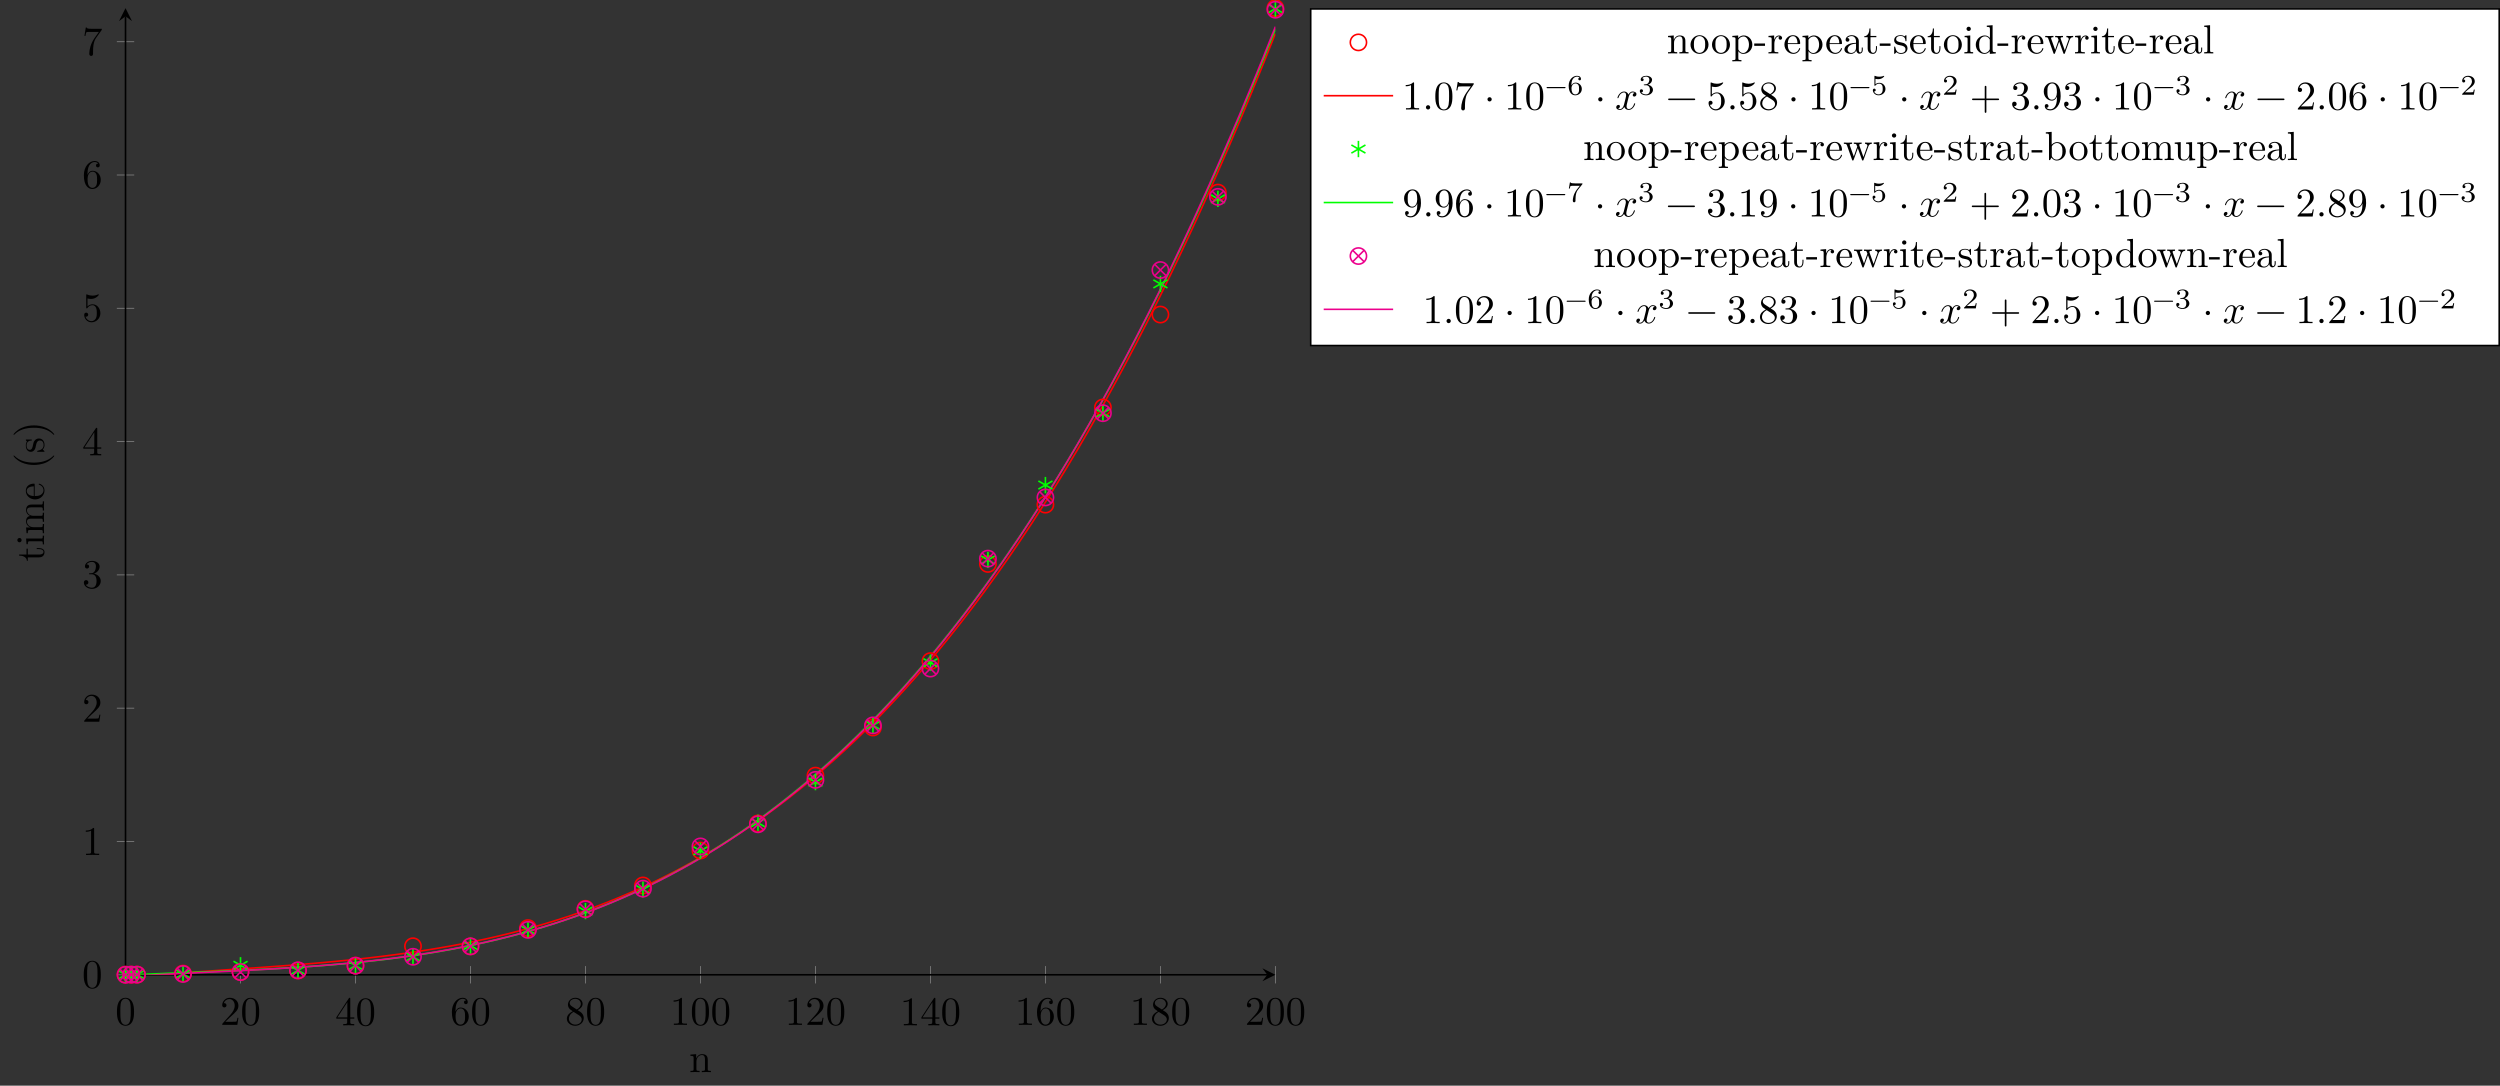 <?xml version="1.0" encoding="UTF-8"?>
<svg xmlns="http://www.w3.org/2000/svg" xmlns:xlink="http://www.w3.org/1999/xlink" width="612.447pt" height="265.97pt" viewBox="0 0 612.447 265.97" version="1.1">
<rect x="0" y="0" width="612.447" height="265.97" fill="#333333" stroke="none"/>
<defs>
<g>
<symbol overflow="visible" id="glyph0-0">
<path style="stroke:none;" d=""/>
</symbol>
<symbol overflow="visible" id="glyph0-1">
<path style="stroke:none;" d="M 4.578 -3.188 C 4.578 -3.984 4.531 -4.781 4.188 -5.516 C 3.734 -6.484 2.906 -6.641 2.5 -6.641 C 1.891 -6.641 1.172 -6.375 0.75 -5.453 C 0.438 -4.766 0.391 -3.984 0.391 -3.188 C 0.391 -2.438 0.422 -1.547 0.844 -0.781 C 1.266 0.016 2 0.219 2.484 0.219 C 3.016 0.219 3.781 0.016 4.219 -0.938 C 4.531 -1.625 4.578 -2.406 4.578 -3.188 Z M 3.766 -3.312 C 3.766 -2.562 3.766 -1.891 3.656 -1.25 C 3.5 -0.297 2.938 0 2.484 0 C 2.094 0 1.5 -0.25 1.328 -1.203 C 1.219 -1.797 1.219 -2.719 1.219 -3.312 C 1.219 -3.953 1.219 -4.609 1.297 -5.141 C 1.484 -6.328 2.234 -6.422 2.484 -6.422 C 2.812 -6.422 3.469 -6.234 3.656 -5.25 C 3.766 -4.688 3.766 -3.938 3.766 -3.312 Z M 3.766 -3.312 "/>
</symbol>
<symbol overflow="visible" id="glyph0-2">
<path style="stroke:none;" d="M 4.469 -1.734 L 4.234 -1.734 C 4.172 -1.438 4.109 -1 4 -0.844 C 3.938 -0.766 3.281 -0.766 3.062 -0.766 L 1.266 -0.766 L 2.328 -1.797 C 3.875 -3.172 4.469 -3.703 4.469 -4.703 C 4.469 -5.844 3.578 -6.641 2.359 -6.641 C 1.234 -6.641 0.5 -5.719 0.5 -4.828 C 0.5 -4.281 1 -4.281 1.031 -4.281 C 1.203 -4.281 1.547 -4.391 1.547 -4.812 C 1.547 -5.062 1.359 -5.328 1.016 -5.328 C 0.938 -5.328 0.922 -5.328 0.891 -5.312 C 1.109 -5.969 1.656 -6.328 2.234 -6.328 C 3.141 -6.328 3.562 -5.516 3.562 -4.703 C 3.562 -3.906 3.078 -3.125 2.516 -2.5 L 0.609 -0.375 C 0.5 -0.266 0.5 -0.234 0.5 0 L 4.203 0 Z M 4.469 -1.734 "/>
</symbol>
<symbol overflow="visible" id="glyph0-3">
<path style="stroke:none;" d="M 4.688 -1.641 L 4.688 -1.953 L 3.703 -1.953 L 3.703 -6.484 C 3.703 -6.688 3.703 -6.75 3.531 -6.75 C 3.453 -6.75 3.422 -6.75 3.344 -6.625 L 0.281 -1.953 L 0.281 -1.641 L 2.938 -1.641 L 2.938 -0.781 C 2.938 -0.422 2.906 -0.312 2.172 -0.312 L 1.969 -0.312 L 1.969 0 C 2.375 -0.031 2.891 -0.031 3.312 -0.031 C 3.734 -0.031 4.25 -0.031 4.672 0 L 4.672 -0.312 L 4.453 -0.312 C 3.719 -0.312 3.703 -0.422 3.703 -0.781 L 3.703 -1.641 Z M 2.984 -1.953 L 0.562 -1.953 L 2.984 -5.672 Z M 2.984 -1.953 "/>
</symbol>
<symbol overflow="visible" id="glyph0-4">
<path style="stroke:none;" d="M 4.562 -2.031 C 4.562 -3.297 3.672 -4.25 2.562 -4.25 C 1.891 -4.25 1.516 -3.75 1.312 -3.266 L 1.312 -3.516 C 1.312 -6.031 2.547 -6.391 3.062 -6.391 C 3.297 -6.391 3.719 -6.328 3.938 -5.984 C 3.781 -5.984 3.391 -5.984 3.391 -5.547 C 3.391 -5.234 3.625 -5.078 3.844 -5.078 C 4 -5.078 4.312 -5.172 4.312 -5.562 C 4.312 -6.156 3.875 -6.641 3.047 -6.641 C 1.766 -6.641 0.422 -5.359 0.422 -3.156 C 0.422 -0.484 1.578 0.219 2.5 0.219 C 3.609 0.219 4.562 -0.719 4.562 -2.031 Z M 3.656 -2.047 C 3.656 -1.562 3.656 -1.062 3.484 -0.703 C 3.188 -0.109 2.734 -0.062 2.5 -0.062 C 1.875 -0.062 1.578 -0.656 1.516 -0.812 C 1.328 -1.281 1.328 -2.078 1.328 -2.25 C 1.328 -3.031 1.656 -4.031 2.547 -4.031 C 2.719 -4.031 3.172 -4.031 3.484 -3.406 C 3.656 -3.047 3.656 -2.531 3.656 -2.047 Z M 3.656 -2.047 "/>
</symbol>
<symbol overflow="visible" id="glyph0-5">
<path style="stroke:none;" d="M 4.562 -1.672 C 4.562 -2.031 4.453 -2.484 4.062 -2.906 C 3.875 -3.109 3.719 -3.203 3.078 -3.609 C 3.797 -3.984 4.281 -4.5 4.281 -5.156 C 4.281 -6.078 3.406 -6.641 2.5 -6.641 C 1.5 -6.641 0.688 -5.906 0.688 -4.969 C 0.688 -4.797 0.703 -4.344 1.125 -3.875 C 1.234 -3.766 1.609 -3.516 1.859 -3.344 C 1.281 -3.047 0.422 -2.5 0.422 -1.5 C 0.422 -0.453 1.438 0.219 2.484 0.219 C 3.609 0.219 4.562 -0.609 4.562 -1.672 Z M 3.844 -5.156 C 3.844 -4.578 3.453 -4.109 2.859 -3.766 L 1.625 -4.562 C 1.172 -4.859 1.125 -5.188 1.125 -5.359 C 1.125 -5.969 1.781 -6.391 2.484 -6.391 C 3.203 -6.391 3.844 -5.875 3.844 -5.156 Z M 4.062 -1.312 C 4.062 -0.578 3.312 -0.062 2.5 -0.062 C 1.641 -0.062 0.922 -0.672 0.922 -1.5 C 0.922 -2.078 1.234 -2.719 2.078 -3.188 L 3.312 -2.406 C 3.594 -2.219 4.062 -1.922 4.062 -1.312 Z M 4.062 -1.312 "/>
</symbol>
<symbol overflow="visible" id="glyph0-6">
<path style="stroke:none;" d="M 4.172 0 L 4.172 -0.312 L 3.859 -0.312 C 2.953 -0.312 2.938 -0.422 2.938 -0.781 L 2.938 -6.375 C 2.938 -6.625 2.938 -6.641 2.703 -6.641 C 2.078 -6 1.203 -6 0.891 -6 L 0.891 -5.688 C 1.094 -5.688 1.672 -5.688 2.188 -5.953 L 2.188 -0.781 C 2.188 -0.422 2.156 -0.312 1.266 -0.312 L 0.953 -0.312 L 0.953 0 C 1.297 -0.031 2.156 -0.031 2.562 -0.031 C 2.953 -0.031 3.828 -0.031 4.172 0 Z M 4.172 0 "/>
</symbol>
<symbol overflow="visible" id="glyph0-7">
<path style="stroke:none;" d="M 4.562 -1.703 C 4.562 -2.516 3.922 -3.297 2.891 -3.516 C 3.703 -3.781 4.281 -4.469 4.281 -5.266 C 4.281 -6.078 3.406 -6.641 2.453 -6.641 C 1.453 -6.641 0.688 -6.047 0.688 -5.281 C 0.688 -4.953 0.906 -4.766 1.203 -4.766 C 1.5 -4.766 1.703 -4.984 1.703 -5.281 C 1.703 -5.766 1.234 -5.766 1.094 -5.766 C 1.391 -6.266 2.047 -6.391 2.406 -6.391 C 2.828 -6.391 3.375 -6.172 3.375 -5.281 C 3.375 -5.156 3.344 -4.578 3.094 -4.141 C 2.797 -3.656 2.453 -3.625 2.203 -3.625 C 2.125 -3.609 1.891 -3.594 1.812 -3.594 C 1.734 -3.578 1.672 -3.562 1.672 -3.469 C 1.672 -3.359 1.734 -3.359 1.906 -3.359 L 2.344 -3.359 C 3.156 -3.359 3.531 -2.688 3.531 -1.703 C 3.531 -0.344 2.844 -0.062 2.406 -0.062 C 1.969 -0.062 1.219 -0.234 0.875 -0.812 C 1.219 -0.766 1.531 -0.984 1.531 -1.359 C 1.531 -1.719 1.266 -1.922 0.984 -1.922 C 0.734 -1.922 0.422 -1.781 0.422 -1.344 C 0.422 -0.438 1.344 0.219 2.438 0.219 C 3.656 0.219 4.562 -0.688 4.562 -1.703 Z M 4.562 -1.703 "/>
</symbol>
<symbol overflow="visible" id="glyph0-8">
<path style="stroke:none;" d="M 4.469 -2 C 4.469 -3.188 3.656 -4.188 2.578 -4.188 C 2.109 -4.188 1.672 -4.031 1.312 -3.672 L 1.312 -5.625 C 1.516 -5.562 1.844 -5.5 2.156 -5.5 C 3.391 -5.5 4.094 -6.406 4.094 -6.531 C 4.094 -6.594 4.062 -6.641 3.984 -6.641 C 3.984 -6.641 3.953 -6.641 3.906 -6.609 C 3.703 -6.516 3.219 -6.312 2.547 -6.312 C 2.156 -6.312 1.688 -6.391 1.219 -6.594 C 1.141 -6.625 1.109 -6.625 1.109 -6.625 C 1 -6.625 1 -6.547 1 -6.391 L 1 -3.438 C 1 -3.266 1 -3.188 1.141 -3.188 C 1.219 -3.188 1.234 -3.203 1.281 -3.266 C 1.391 -3.422 1.75 -3.969 2.562 -3.969 C 3.078 -3.969 3.328 -3.516 3.406 -3.328 C 3.562 -2.953 3.594 -2.578 3.594 -2.078 C 3.594 -1.719 3.594 -1.125 3.344 -0.703 C 3.109 -0.312 2.734 -0.062 2.281 -0.062 C 1.562 -0.062 0.984 -0.594 0.812 -1.172 C 0.844 -1.172 0.875 -1.156 0.984 -1.156 C 1.312 -1.156 1.484 -1.406 1.484 -1.641 C 1.484 -1.891 1.312 -2.141 0.984 -2.141 C 0.844 -2.141 0.5 -2.062 0.5 -1.609 C 0.5 -0.75 1.188 0.219 2.297 0.219 C 3.453 0.219 4.469 -0.734 4.469 -2 Z M 4.469 -2 "/>
</symbol>
<symbol overflow="visible" id="glyph0-9">
<path style="stroke:none;" d="M 4.828 -6.422 L 2.406 -6.422 C 1.203 -6.422 1.172 -6.547 1.141 -6.734 L 0.891 -6.734 L 0.562 -4.688 L 0.812 -4.688 C 0.844 -4.844 0.922 -5.469 1.062 -5.594 C 1.125 -5.656 1.906 -5.656 2.031 -5.656 L 4.094 -5.656 L 2.984 -4.078 C 2.078 -2.734 1.75 -1.344 1.75 -0.328 C 1.75 -0.234 1.75 0.219 2.219 0.219 C 2.672 0.219 2.672 -0.234 2.672 -0.328 L 2.672 -0.844 C 2.672 -1.391 2.703 -1.938 2.781 -2.469 C 2.828 -2.703 2.953 -3.562 3.406 -4.172 L 4.75 -6.078 C 4.828 -6.188 4.828 -6.203 4.828 -6.422 Z M 4.828 -6.422 "/>
</symbol>
<symbol overflow="visible" id="glyph0-10">
<path style="stroke:none;" d="M 1.906 -0.531 C 1.906 -0.812 1.672 -1.062 1.391 -1.062 C 1.094 -1.062 0.859 -0.812 0.859 -0.531 C 0.859 -0.234 1.094 0 1.391 0 C 1.672 0 1.906 -0.234 1.906 -0.531 Z M 1.906 -0.531 "/>
</symbol>
<symbol overflow="visible" id="glyph0-11">
<path style="stroke:none;" d="M 1.906 -2.5 C 1.906 -2.781 1.672 -3.016 1.391 -3.016 C 1.094 -3.016 0.859 -2.781 0.859 -2.5 C 0.859 -2.203 1.094 -1.969 1.391 -1.969 C 1.672 -1.969 1.906 -2.203 1.906 -2.5 Z M 1.906 -2.5 "/>
</symbol>
<symbol overflow="visible" id="glyph0-12">
<path style="stroke:none;" d="M 5.25 -3.75 C 5.25 -4.266 4.672 -4.406 4.328 -4.406 C 3.75 -4.406 3.406 -3.875 3.281 -3.656 C 3.031 -4.312 2.5 -4.406 2.203 -4.406 C 1.172 -4.406 0.594 -3.125 0.594 -2.875 C 0.594 -2.766 0.719 -2.766 0.719 -2.766 C 0.797 -2.766 0.828 -2.797 0.844 -2.875 C 1.188 -3.938 1.844 -4.188 2.188 -4.188 C 2.375 -4.188 2.719 -4.094 2.719 -3.516 C 2.719 -3.203 2.547 -2.547 2.188 -1.141 C 2.031 -0.531 1.672 -0.109 1.234 -0.109 C 1.172 -0.109 0.953 -0.109 0.734 -0.234 C 0.984 -0.297 1.203 -0.5 1.203 -0.781 C 1.203 -1.047 0.984 -1.125 0.844 -1.125 C 0.531 -1.125 0.297 -0.875 0.297 -0.547 C 0.297 -0.094 0.781 0.109 1.219 0.109 C 1.891 0.109 2.25 -0.594 2.266 -0.641 C 2.391 -0.281 2.75 0.109 3.344 0.109 C 4.375 0.109 4.938 -1.172 4.938 -1.422 C 4.938 -1.531 4.859 -1.531 4.828 -1.531 C 4.734 -1.531 4.719 -1.484 4.688 -1.422 C 4.359 -0.344 3.688 -0.109 3.375 -0.109 C 2.984 -0.109 2.828 -0.422 2.828 -0.766 C 2.828 -0.984 2.875 -1.203 2.984 -1.641 L 3.328 -3.016 C 3.391 -3.266 3.625 -4.188 4.312 -4.188 C 4.359 -4.188 4.609 -4.188 4.812 -4.062 C 4.531 -4 4.344 -3.766 4.344 -3.516 C 4.344 -3.359 4.453 -3.172 4.719 -3.172 C 4.938 -3.172 5.25 -3.344 5.25 -3.75 Z M 5.25 -3.75 "/>
</symbol>
<symbol overflow="visible" id="glyph0-13">
<path style="stroke:none;" d="M 7.203 -2.5 C 7.203 -2.609 7.109 -2.688 7 -2.688 L 0.75 -2.688 C 0.641 -2.688 0.562 -2.609 0.562 -2.5 C 0.562 -2.375 0.641 -2.297 0.75 -2.297 L 7 -2.297 C 7.109 -2.297 7.203 -2.375 7.203 -2.5 Z M 7.203 -2.5 "/>
</symbol>
<symbol overflow="visible" id="glyph0-14">
<path style="stroke:none;" d="M 7.203 -2.5 C 7.203 -2.609 7.109 -2.688 7 -2.688 L 4.078 -2.688 L 4.078 -5.609 C 4.078 -5.719 3.984 -5.812 3.875 -5.812 C 3.766 -5.812 3.672 -5.719 3.672 -5.609 L 3.672 -2.688 L 0.75 -2.688 C 0.641 -2.688 0.562 -2.609 0.562 -2.5 C 0.562 -2.375 0.641 -2.297 0.75 -2.297 L 3.672 -2.297 L 3.672 0.625 C 3.672 0.734 3.766 0.828 3.875 0.828 C 3.984 0.828 4.078 0.734 4.078 0.625 L 4.078 -2.297 L 7 -2.297 C 7.109 -2.297 7.203 -2.375 7.203 -2.5 Z M 7.203 -2.5 "/>
</symbol>
<symbol overflow="visible" id="glyph0-15">
<path style="stroke:none;" d="M 4.562 -3.281 C 4.562 -5.969 3.406 -6.641 2.516 -6.641 C 1.969 -6.641 1.484 -6.453 1.062 -6.016 C 0.641 -5.562 0.422 -5.141 0.422 -4.391 C 0.422 -3.156 1.297 -2.172 2.406 -2.172 C 3.016 -2.172 3.422 -2.594 3.656 -3.172 L 3.656 -2.844 C 3.656 -0.516 2.625 -0.062 2.047 -0.062 C 1.875 -0.062 1.328 -0.078 1.062 -0.422 C 1.5 -0.422 1.578 -0.703 1.578 -0.875 C 1.578 -1.188 1.344 -1.328 1.125 -1.328 C 0.969 -1.328 0.672 -1.25 0.672 -0.859 C 0.672 -0.188 1.203 0.219 2.047 0.219 C 3.344 0.219 4.562 -1.141 4.562 -3.281 Z M 3.641 -4.203 C 3.641 -3.375 3.297 -2.406 2.422 -2.406 C 2.266 -2.406 1.797 -2.406 1.5 -3.031 C 1.312 -3.406 1.312 -3.891 1.312 -4.391 C 1.312 -4.922 1.312 -5.391 1.531 -5.766 C 1.797 -6.266 2.172 -6.391 2.516 -6.391 C 2.984 -6.391 3.312 -6.047 3.484 -5.609 C 3.594 -5.281 3.641 -4.656 3.641 -4.203 Z M 3.641 -4.203 "/>
</symbol>
<symbol overflow="visible" id="glyph1-0">
<path style="stroke:none;" d=""/>
</symbol>
<symbol overflow="visible" id="glyph1-1">
<path style="stroke:none;" d="M 5.328 0 L 5.328 -0.312 C 4.812 -0.312 4.562 -0.312 4.562 -0.609 L 4.562 -2.516 C 4.562 -3.375 4.562 -3.672 4.25 -4.031 C 4.109 -4.203 3.781 -4.406 3.203 -4.406 C 2.469 -4.406 2 -3.984 1.719 -3.359 L 1.719 -4.406 L 0.312 -4.297 L 0.312 -3.984 C 1.016 -3.984 1.094 -3.922 1.094 -3.422 L 1.094 -0.75 C 1.094 -0.312 0.984 -0.312 0.312 -0.312 L 0.312 0 L 1.453 -0.031 L 2.562 0 L 2.562 -0.312 C 1.891 -0.312 1.781 -0.312 1.781 -0.75 L 1.781 -2.594 C 1.781 -3.625 2.5 -4.188 3.125 -4.188 C 3.766 -4.188 3.875 -3.656 3.875 -3.078 L 3.875 -0.75 C 3.875 -0.312 3.766 -0.312 3.094 -0.312 L 3.094 0 L 4.219 -0.031 Z M 5.328 0 "/>
</symbol>
<symbol overflow="visible" id="glyph1-2">
<path style="stroke:none;" d="M 4.688 -2.141 C 4.688 -3.406 3.703 -4.469 2.5 -4.469 C 1.25 -4.469 0.281 -3.375 0.281 -2.141 C 0.281 -0.844 1.312 0.109 2.484 0.109 C 3.688 0.109 4.688 -0.875 4.688 -2.141 Z M 3.875 -2.219 C 3.875 -1.859 3.875 -1.312 3.656 -0.875 C 3.422 -0.422 2.984 -0.141 2.5 -0.141 C 2.062 -0.141 1.625 -0.344 1.359 -0.812 C 1.109 -1.25 1.109 -1.859 1.109 -2.219 C 1.109 -2.609 1.109 -3.141 1.344 -3.578 C 1.609 -4.031 2.078 -4.25 2.484 -4.25 C 2.922 -4.25 3.344 -4.031 3.609 -3.594 C 3.875 -3.172 3.875 -2.594 3.875 -2.219 Z M 3.875 -2.219 "/>
</symbol>
<symbol overflow="visible" id="glyph1-3">
<path style="stroke:none;" d="M 5.188 -2.156 C 5.188 -3.422 4.234 -4.406 3.109 -4.406 C 2.328 -4.406 1.906 -3.969 1.719 -3.75 L 1.719 -4.406 L 0.281 -4.297 L 0.281 -3.984 C 0.984 -3.984 1.062 -3.922 1.062 -3.484 L 1.062 1.172 C 1.062 1.625 0.953 1.625 0.281 1.625 L 0.281 1.938 L 1.391 1.906 L 2.516 1.938 L 2.516 1.625 C 1.859 1.625 1.75 1.625 1.75 1.172 L 1.75 -0.594 C 1.797 -0.422 2.219 0.109 2.969 0.109 C 4.156 0.109 5.188 -0.875 5.188 -2.156 Z M 4.359 -2.156 C 4.359 -0.953 3.672 -0.109 2.938 -0.109 C 2.531 -0.109 2.156 -0.312 1.891 -0.719 C 1.75 -0.922 1.75 -0.938 1.75 -1.141 L 1.75 -3.359 C 2.031 -3.875 2.516 -4.156 3.031 -4.156 C 3.766 -4.156 4.359 -3.281 4.359 -2.156 Z M 4.359 -2.156 "/>
</symbol>
<symbol overflow="visible" id="glyph1-4">
<path style="stroke:none;" d="M 2.75 -1.859 L 2.75 -2.438 L 0.109 -2.438 L 0.109 -1.859 Z M 2.75 -1.859 "/>
</symbol>
<symbol overflow="visible" id="glyph1-5">
<path style="stroke:none;" d="M 3.625 -3.797 C 3.625 -4.109 3.312 -4.406 2.891 -4.406 C 2.156 -4.406 1.797 -3.734 1.672 -3.312 L 1.672 -4.406 L 0.281 -4.297 L 0.281 -3.984 C 0.984 -3.984 1.062 -3.922 1.062 -3.422 L 1.062 -0.75 C 1.062 -0.312 0.953 -0.312 0.281 -0.312 L 0.281 0 L 1.422 -0.031 C 1.812 -0.031 2.281 -0.031 2.688 0 L 2.688 -0.312 L 2.469 -0.312 C 1.734 -0.312 1.719 -0.422 1.719 -0.781 L 1.719 -2.312 C 1.719 -3.297 2.141 -4.188 2.891 -4.188 C 2.953 -4.188 2.984 -4.188 3 -4.172 C 2.969 -4.172 2.766 -4.047 2.766 -3.781 C 2.766 -3.516 2.984 -3.359 3.203 -3.359 C 3.375 -3.359 3.625 -3.484 3.625 -3.797 Z M 3.625 -3.797 "/>
</symbol>
<symbol overflow="visible" id="glyph1-6">
<path style="stroke:none;" d="M 4.141 -1.188 C 4.141 -1.281 4.062 -1.312 4 -1.312 C 3.922 -1.312 3.891 -1.25 3.875 -1.172 C 3.531 -0.141 2.625 -0.141 2.531 -0.141 C 2.031 -0.141 1.641 -0.438 1.406 -0.812 C 1.109 -1.281 1.109 -1.938 1.109 -2.297 L 3.891 -2.297 C 4.109 -2.297 4.141 -2.297 4.141 -2.516 C 4.141 -3.5 3.594 -4.469 2.359 -4.469 C 1.203 -4.469 0.281 -3.438 0.281 -2.188 C 0.281 -0.859 1.328 0.109 2.469 0.109 C 3.688 0.109 4.141 -1 4.141 -1.188 Z M 3.484 -2.516 L 1.109 -2.516 C 1.172 -4 2.016 -4.25 2.359 -4.25 C 3.375 -4.25 3.484 -2.906 3.484 -2.516 Z M 3.484 -2.516 "/>
</symbol>
<symbol overflow="visible" id="glyph1-7">
<path style="stroke:none;" d="M 4.812 -0.891 L 4.812 -1.453 L 4.562 -1.453 L 4.562 -0.891 C 4.562 -0.312 4.312 -0.25 4.203 -0.25 C 3.875 -0.25 3.844 -0.703 3.844 -0.75 L 3.844 -2.734 C 3.844 -3.156 3.844 -3.547 3.484 -3.922 C 3.094 -4.312 2.594 -4.469 2.109 -4.469 C 1.297 -4.469 0.609 -4 0.609 -3.344 C 0.609 -3.047 0.812 -2.875 1.062 -2.875 C 1.344 -2.875 1.531 -3.078 1.531 -3.328 C 1.531 -3.453 1.469 -3.781 1.016 -3.781 C 1.281 -4.141 1.781 -4.25 2.094 -4.25 C 2.578 -4.25 3.156 -3.859 3.156 -2.969 L 3.156 -2.609 C 2.641 -2.578 1.938 -2.547 1.312 -2.25 C 0.562 -1.906 0.312 -1.391 0.312 -0.953 C 0.312 -0.141 1.281 0.109 1.906 0.109 C 2.578 0.109 3.031 -0.297 3.219 -0.75 C 3.266 -0.359 3.531 0.062 4 0.062 C 4.203 0.062 4.812 -0.078 4.812 -0.891 Z M 3.156 -1.391 C 3.156 -0.453 2.438 -0.109 1.984 -0.109 C 1.5 -0.109 1.094 -0.453 1.094 -0.953 C 1.094 -1.5 1.5 -2.328 3.156 -2.391 Z M 3.156 -1.391 "/>
</symbol>
<symbol overflow="visible" id="glyph1-8">
<path style="stroke:none;" d="M 3.312 -1.234 L 3.312 -1.797 L 3.062 -1.797 L 3.062 -1.25 C 3.062 -0.516 2.766 -0.141 2.391 -0.141 C 1.719 -0.141 1.719 -1.047 1.719 -1.219 L 1.719 -3.984 L 3.156 -3.984 L 3.156 -4.297 L 1.719 -4.297 L 1.719 -6.125 L 1.469 -6.125 C 1.469 -5.312 1.172 -4.25 0.188 -4.203 L 0.188 -3.984 L 1.031 -3.984 L 1.031 -1.234 C 1.031 -0.016 1.969 0.109 2.328 0.109 C 3.031 0.109 3.312 -0.594 3.312 -1.234 Z M 3.312 -1.234 "/>
</symbol>
<symbol overflow="visible" id="glyph1-9">
<path style="stroke:none;" d="M 3.594 -1.281 C 3.594 -1.797 3.297 -2.109 3.172 -2.219 C 2.844 -2.547 2.453 -2.625 2.031 -2.703 C 1.469 -2.812 0.812 -2.938 0.812 -3.516 C 0.812 -3.875 1.062 -4.281 1.922 -4.281 C 3.016 -4.281 3.078 -3.375 3.094 -3.078 C 3.094 -2.984 3.203 -2.984 3.203 -2.984 C 3.344 -2.984 3.344 -3.031 3.344 -3.219 L 3.344 -4.234 C 3.344 -4.391 3.344 -4.469 3.234 -4.469 C 3.188 -4.469 3.156 -4.469 3.031 -4.344 C 3 -4.312 2.906 -4.219 2.859 -4.188 C 2.484 -4.469 2.078 -4.469 1.922 -4.469 C 0.703 -4.469 0.328 -3.797 0.328 -3.234 C 0.328 -2.891 0.484 -2.609 0.75 -2.391 C 1.078 -2.141 1.359 -2.078 2.078 -1.938 C 2.297 -1.891 3.109 -1.734 3.109 -1.016 C 3.109 -0.516 2.766 -0.109 1.984 -0.109 C 1.141 -0.109 0.781 -0.672 0.594 -1.531 C 0.562 -1.656 0.562 -1.688 0.453 -1.688 C 0.328 -1.688 0.328 -1.625 0.328 -1.453 L 0.328 -0.125 C 0.328 0.047 0.328 0.109 0.438 0.109 C 0.484 0.109 0.5 0.094 0.688 -0.094 C 0.703 -0.109 0.703 -0.125 0.891 -0.312 C 1.328 0.094 1.781 0.109 1.984 0.109 C 3.125 0.109 3.594 -0.562 3.594 -1.281 Z M 3.594 -1.281 "/>
</symbol>
<symbol overflow="visible" id="glyph1-10">
<path style="stroke:none;" d="M 2.469 0 L 2.469 -0.312 C 1.797 -0.312 1.766 -0.359 1.766 -0.75 L 1.766 -4.406 L 0.375 -4.297 L 0.375 -3.984 C 1.016 -3.984 1.109 -3.922 1.109 -3.438 L 1.109 -0.75 C 1.109 -0.312 1 -0.312 0.328 -0.312 L 0.328 0 L 1.422 -0.031 C 1.781 -0.031 2.125 -0.016 2.469 0 Z M 1.906 -6.016 C 1.906 -6.297 1.688 -6.547 1.391 -6.547 C 1.047 -6.547 0.844 -6.266 0.844 -6.016 C 0.844 -5.75 1.078 -5.5 1.375 -5.5 C 1.719 -5.5 1.906 -5.766 1.906 -6.016 Z M 1.906 -6.016 "/>
</symbol>
<symbol overflow="visible" id="glyph1-11">
<path style="stroke:none;" d="M 5.25 0 L 5.25 -0.312 C 4.562 -0.312 4.469 -0.375 4.469 -0.875 L 4.469 -6.922 L 3.047 -6.812 L 3.047 -6.5 C 3.734 -6.5 3.812 -6.438 3.812 -5.938 L 3.812 -3.781 C 3.531 -4.141 3.094 -4.406 2.562 -4.406 C 1.391 -4.406 0.344 -3.422 0.344 -2.141 C 0.344 -0.875 1.312 0.109 2.453 0.109 C 3.094 0.109 3.531 -0.234 3.781 -0.547 L 3.781 0.109 Z M 3.781 -1.172 C 3.781 -1 3.781 -0.984 3.672 -0.812 C 3.375 -0.328 2.938 -0.109 2.5 -0.109 C 2.047 -0.109 1.688 -0.375 1.453 -0.75 C 1.203 -1.156 1.172 -1.719 1.172 -2.141 C 1.172 -2.5 1.188 -3.094 1.469 -3.547 C 1.688 -3.859 2.062 -4.188 2.609 -4.188 C 2.953 -4.188 3.375 -4.031 3.672 -3.594 C 3.781 -3.422 3.781 -3.406 3.781 -3.219 Z M 3.781 -1.172 "/>
</symbol>
<symbol overflow="visible" id="glyph1-12">
<path style="stroke:none;" d="M 7.016 -3.984 L 7.016 -4.297 C 6.781 -4.281 6.5 -4.266 6.281 -4.266 L 5.359 -4.297 L 5.359 -3.984 C 5.719 -3.984 5.938 -3.797 5.938 -3.516 C 5.938 -3.453 5.938 -3.422 5.875 -3.297 L 4.969 -0.75 L 3.984 -3.531 C 3.953 -3.656 3.938 -3.672 3.938 -3.719 C 3.938 -3.984 4.328 -3.984 4.531 -3.984 L 4.531 -4.297 L 3.484 -4.266 C 3.188 -4.266 2.906 -4.281 2.609 -4.297 L 2.609 -3.984 C 2.969 -3.984 3.125 -3.969 3.234 -3.844 C 3.281 -3.781 3.391 -3.484 3.453 -3.297 L 2.609 -0.875 L 1.656 -3.531 C 1.609 -3.656 1.609 -3.672 1.609 -3.719 C 1.609 -3.984 2 -3.984 2.188 -3.984 L 2.188 -4.297 L 1.109 -4.266 L 0.172 -4.297 L 0.172 -3.984 C 0.672 -3.984 0.797 -3.953 0.922 -3.641 L 2.172 -0.109 C 2.219 0.031 2.25 0.109 2.375 0.109 C 2.516 0.109 2.531 0.047 2.578 -0.094 L 3.594 -2.906 L 4.609 -0.078 C 4.641 0.031 4.672 0.109 4.812 0.109 C 4.938 0.109 4.969 0.016 5 -0.078 L 6.172 -3.344 C 6.344 -3.844 6.656 -3.984 7.016 -3.984 Z M 7.016 -3.984 "/>
</symbol>
<symbol overflow="visible" id="glyph1-13">
<path style="stroke:none;" d="M 2.547 0 L 2.547 -0.312 C 1.875 -0.312 1.766 -0.312 1.766 -0.75 L 1.766 -6.922 L 0.328 -6.812 L 0.328 -6.5 C 1.031 -6.5 1.109 -6.438 1.109 -5.938 L 1.109 -0.75 C 1.109 -0.312 1 -0.312 0.328 -0.312 L 0.328 0 L 1.438 -0.031 Z M 2.547 0 "/>
</symbol>
<symbol overflow="visible" id="glyph1-14">
<path style="stroke:none;" d="M 5.188 -2.156 C 5.188 -3.422 4.219 -4.406 3.078 -4.406 C 2.297 -4.406 1.875 -3.938 1.719 -3.766 L 1.719 -6.922 L 0.281 -6.812 L 0.281 -6.5 C 0.984 -6.5 1.062 -6.438 1.062 -5.938 L 1.062 0 L 1.312 0 L 1.672 -0.625 C 1.812 -0.391 2.234 0.109 2.969 0.109 C 4.156 0.109 5.188 -0.875 5.188 -2.156 Z M 4.359 -2.156 C 4.359 -1.797 4.344 -1.203 4.062 -0.75 C 3.844 -0.438 3.469 -0.109 2.938 -0.109 C 2.484 -0.109 2.125 -0.344 1.891 -0.719 C 1.75 -0.922 1.75 -0.953 1.75 -1.141 L 1.75 -3.188 C 1.75 -3.375 1.75 -3.391 1.859 -3.547 C 2.25 -4.109 2.797 -4.188 3.031 -4.188 C 3.484 -4.188 3.844 -3.922 4.078 -3.547 C 4.344 -3.141 4.359 -2.578 4.359 -2.156 Z M 4.359 -2.156 "/>
</symbol>
<symbol overflow="visible" id="glyph1-15">
<path style="stroke:none;" d="M 8.109 0 L 8.109 -0.312 C 7.594 -0.312 7.344 -0.312 7.328 -0.609 L 7.328 -2.516 C 7.328 -3.375 7.328 -3.672 7.016 -4.031 C 6.875 -4.203 6.547 -4.406 5.969 -4.406 C 5.141 -4.406 4.688 -3.812 4.531 -3.422 C 4.391 -4.297 3.656 -4.406 3.203 -4.406 C 2.469 -4.406 2 -3.984 1.719 -3.359 L 1.719 -4.406 L 0.312 -4.297 L 0.312 -3.984 C 1.016 -3.984 1.094 -3.922 1.094 -3.422 L 1.094 -0.75 C 1.094 -0.312 0.984 -0.312 0.312 -0.312 L 0.312 0 L 1.453 -0.031 L 2.562 0 L 2.562 -0.312 C 1.891 -0.312 1.781 -0.312 1.781 -0.75 L 1.781 -2.594 C 1.781 -3.625 2.5 -4.188 3.125 -4.188 C 3.766 -4.188 3.875 -3.656 3.875 -3.078 L 3.875 -0.75 C 3.875 -0.312 3.766 -0.312 3.094 -0.312 L 3.094 0 L 4.219 -0.031 L 5.328 0 L 5.328 -0.312 C 4.672 -0.312 4.562 -0.312 4.562 -0.75 L 4.562 -2.594 C 4.562 -3.625 5.266 -4.188 5.906 -4.188 C 6.531 -4.188 6.641 -3.656 6.641 -3.078 L 6.641 -0.75 C 6.641 -0.312 6.531 -0.312 5.859 -0.312 L 5.859 0 L 6.984 -0.031 Z M 8.109 0 "/>
</symbol>
<symbol overflow="visible" id="glyph1-16">
<path style="stroke:none;" d="M 5.328 0 L 5.328 -0.312 C 4.641 -0.312 4.562 -0.375 4.562 -0.875 L 4.562 -4.406 L 3.094 -4.297 L 3.094 -3.984 C 3.781 -3.984 3.875 -3.922 3.875 -3.422 L 3.875 -1.656 C 3.875 -0.781 3.391 -0.109 2.656 -0.109 C 1.828 -0.109 1.781 -0.578 1.781 -1.094 L 1.781 -4.406 L 0.312 -4.297 L 0.312 -3.984 C 1.094 -3.984 1.094 -3.953 1.094 -3.078 L 1.094 -1.578 C 1.094 -0.797 1.094 0.109 2.609 0.109 C 3.172 0.109 3.609 -0.172 3.891 -0.781 L 3.891 0.109 Z M 5.328 0 "/>
</symbol>
<symbol overflow="visible" id="glyph2-0">
<path style="stroke:none;" d=""/>
</symbol>
<symbol overflow="visible" id="glyph2-1">
<path style="stroke:none;" d="M -1.234 -3.312 L -1.797 -3.312 L -1.797 -3.062 L -1.25 -3.062 C -0.516 -3.062 -0.141 -2.766 -0.141 -2.391 C -0.141 -1.719 -1.047 -1.719 -1.219 -1.719 L -3.984 -1.719 L -3.984 -3.156 L -4.297 -3.156 L -4.297 -1.719 L -6.125 -1.719 L -6.125 -1.469 C -5.312 -1.469 -4.25 -1.172 -4.203 -0.188 L -3.984 -0.188 L -3.984 -1.031 L -1.234 -1.031 C -0.016 -1.031 0.109 -1.969 0.109 -2.328 C 0.109 -3.031 -0.594 -3.312 -1.234 -3.312 Z M -1.234 -3.312 "/>
</symbol>
<symbol overflow="visible" id="glyph2-2">
<path style="stroke:none;" d="M 0 -2.469 L -0.312 -2.469 C -0.312 -1.797 -0.359 -1.766 -0.75 -1.766 L -4.406 -1.766 L -4.297 -0.375 L -3.984 -0.375 C -3.984 -1.016 -3.922 -1.109 -3.438 -1.109 L -0.75 -1.109 C -0.312 -1.109 -0.312 -1 -0.312 -0.328 L 0 -0.328 L -0.031 -1.422 C -0.031 -1.781 -0.016 -2.125 0 -2.469 Z M -6.016 -1.906 C -6.297 -1.906 -6.547 -1.688 -6.547 -1.391 C -6.547 -1.047 -6.266 -0.844 -6.016 -0.844 C -5.75 -0.844 -5.5 -1.078 -5.5 -1.375 C -5.5 -1.719 -5.766 -1.906 -6.016 -1.906 Z M -6.016 -1.906 "/>
</symbol>
<symbol overflow="visible" id="glyph2-3">
<path style="stroke:none;" d="M 0 -8.109 L -0.312 -8.109 C -0.312 -7.594 -0.312 -7.344 -0.609 -7.328 L -2.516 -7.328 C -3.375 -7.328 -3.672 -7.328 -4.031 -7.016 C -4.203 -6.875 -4.406 -6.547 -4.406 -5.969 C -4.406 -5.141 -3.812 -4.688 -3.422 -4.531 C -4.297 -4.391 -4.406 -3.656 -4.406 -3.203 C -4.406 -2.469 -3.984 -2 -3.359 -1.719 L -4.406 -1.719 L -4.297 -0.312 L -3.984 -0.312 C -3.984 -1.016 -3.922 -1.094 -3.422 -1.094 L -0.75 -1.094 C -0.312 -1.094 -0.312 -0.984 -0.312 -0.312 L 0 -0.312 L -0.031 -1.453 L 0 -2.562 L -0.312 -2.562 C -0.312 -1.891 -0.312 -1.781 -0.75 -1.781 L -2.594 -1.781 C -3.625 -1.781 -4.188 -2.5 -4.188 -3.125 C -4.188 -3.766 -3.656 -3.875 -3.078 -3.875 L -0.75 -3.875 C -0.312 -3.875 -0.312 -3.766 -0.312 -3.094 L 0 -3.094 L -0.031 -4.219 L 0 -5.328 L -0.312 -5.328 C -0.312 -4.672 -0.312 -4.562 -0.75 -4.562 L -2.594 -4.562 C -3.625 -4.562 -4.188 -5.266 -4.188 -5.906 C -4.188 -6.531 -3.656 -6.641 -3.078 -6.641 L -0.75 -6.641 C -0.312 -6.641 -0.312 -6.531 -0.312 -5.859 L 0 -5.859 L -0.031 -6.984 Z M 0 -8.109 "/>
</symbol>
<symbol overflow="visible" id="glyph2-4">
<path style="stroke:none;" d="M -1.188 -4.141 C -1.281 -4.141 -1.312 -4.062 -1.312 -4 C -1.312 -3.922 -1.25 -3.891 -1.172 -3.875 C -0.141 -3.531 -0.141 -2.625 -0.141 -2.531 C -0.141 -2.031 -0.438 -1.641 -0.812 -1.406 C -1.281 -1.109 -1.938 -1.109 -2.297 -1.109 L -2.297 -3.891 C -2.297 -4.109 -2.297 -4.141 -2.516 -4.141 C -3.5 -4.141 -4.469 -3.594 -4.469 -2.359 C -4.469 -1.203 -3.438 -0.281 -2.188 -0.281 C -0.859 -0.281 0.109 -1.328 0.109 -2.469 C 0.109 -3.688 -1 -4.141 -1.188 -4.141 Z M -2.516 -3.484 L -2.516 -1.109 C -4 -1.172 -4.25 -2.016 -4.25 -2.359 C -4.25 -3.375 -2.906 -3.484 -2.516 -3.484 Z M -2.516 -3.484 "/>
</symbol>
<symbol overflow="visible" id="glyph2-5">
<path style="stroke:none;" d="M 2.391 -3.297 C 2.359 -3.297 2.344 -3.297 2.172 -3.125 C 0.922 -1.891 -0.969 -1.562 -2.5 -1.562 C -4.234 -1.562 -5.969 -1.938 -7.203 -3.172 C -7.328 -3.297 -7.344 -3.297 -7.375 -3.297 C -7.453 -3.297 -7.484 -3.266 -7.484 -3.203 C -7.484 -3.094 -6.797 -2.203 -5.531 -1.609 C -4.438 -1.109 -3.328 -0.984 -2.5 -0.984 C -1.719 -0.984 -0.516 -1.094 0.625 -1.641 C 1.844 -2.25 2.5 -3.094 2.5 -3.203 C 2.5 -3.266 2.469 -3.297 2.391 -3.297 Z M 2.391 -3.297 "/>
</symbol>
<symbol overflow="visible" id="glyph2-6">
<path style="stroke:none;" d="M -1.281 -3.594 C -1.797 -3.594 -2.109 -3.297 -2.219 -3.172 C -2.547 -2.844 -2.625 -2.453 -2.703 -2.031 C -2.812 -1.469 -2.938 -0.812 -3.516 -0.812 C -3.875 -0.812 -4.281 -1.062 -4.281 -1.922 C -4.281 -3.016 -3.375 -3.078 -3.078 -3.094 C -2.984 -3.094 -2.984 -3.203 -2.984 -3.203 C -2.984 -3.344 -3.031 -3.344 -3.219 -3.344 L -4.234 -3.344 C -4.391 -3.344 -4.469 -3.344 -4.469 -3.234 C -4.469 -3.188 -4.469 -3.156 -4.344 -3.031 C -4.312 -3 -4.219 -2.906 -4.188 -2.859 C -4.469 -2.484 -4.469 -2.078 -4.469 -1.922 C -4.469 -0.703 -3.797 -0.328 -3.234 -0.328 C -2.891 -0.328 -2.609 -0.484 -2.391 -0.75 C -2.141 -1.078 -2.078 -1.359 -1.938 -2.078 C -1.891 -2.297 -1.734 -3.109 -1.016 -3.109 C -0.516 -3.109 -0.109 -2.766 -0.109 -1.984 C -0.109 -1.141 -0.672 -0.781 -1.531 -0.594 C -1.656 -0.562 -1.688 -0.562 -1.688 -0.453 C -1.688 -0.328 -1.625 -0.328 -1.453 -0.328 L -0.125 -0.328 C 0.047 -0.328 0.109 -0.328 0.109 -0.438 C 0.109 -0.484 0.094 -0.5 -0.094 -0.688 C -0.109 -0.703 -0.125 -0.703 -0.312 -0.891 C 0.094 -1.328 0.109 -1.781 0.109 -1.984 C 0.109 -3.125 -0.562 -3.594 -1.281 -3.594 Z M -1.281 -3.594 "/>
</symbol>
<symbol overflow="visible" id="glyph2-7">
<path style="stroke:none;" d="M -2.5 -2.875 C -3.266 -2.875 -4.469 -2.766 -5.609 -2.219 C -6.828 -1.625 -7.484 -0.766 -7.484 -0.672 C -7.484 -0.609 -7.438 -0.562 -7.375 -0.562 C -7.344 -0.562 -7.328 -0.562 -7.141 -0.75 C -6.156 -1.734 -4.578 -2.297 -2.5 -2.297 C -0.781 -2.297 0.969 -1.938 2.219 -0.703 C 2.344 -0.562 2.359 -0.562 2.391 -0.562 C 2.453 -0.562 2.5 -0.609 2.5 -0.672 C 2.5 -0.766 1.812 -1.672 0.547 -2.25 C -0.547 -2.766 -1.656 -2.875 -2.5 -2.875 Z M -2.5 -2.875 "/>
</symbol>
<symbol overflow="visible" id="glyph3-0">
<path style="stroke:none;" d=""/>
</symbol>
<symbol overflow="visible" id="glyph3-1">
<path style="stroke:none;" d="M 5.047 -1.75 C 5.047 -1.828 4.984 -1.891 4.906 -1.891 L 0.531 -1.891 C 0.453 -1.891 0.391 -1.828 0.391 -1.75 C 0.391 -1.672 0.453 -1.609 0.531 -1.609 L 4.906 -1.609 C 4.984 -1.609 5.047 -1.672 5.047 -1.75 Z M 5.047 -1.75 "/>
</symbol>
<symbol overflow="visible" id="glyph3-2">
<path style="stroke:none;" d="M 3.594 -1.422 C 3.594 -2.312 2.891 -2.969 2.062 -2.969 C 1.516 -2.969 1.203 -2.594 1.047 -2.281 C 1.047 -2.859 1.094 -3.375 1.359 -3.797 C 1.594 -4.172 1.984 -4.438 2.422 -4.438 C 2.641 -4.438 2.906 -4.375 3.047 -4.188 C 2.875 -4.172 2.734 -4.062 2.734 -3.859 C 2.734 -3.688 2.844 -3.531 3.062 -3.531 C 3.266 -3.531 3.391 -3.672 3.391 -3.875 C 3.391 -4.281 3.094 -4.641 2.406 -4.641 C 1.406 -4.641 0.375 -3.719 0.375 -2.219 C 0.375 -0.406 1.234 0.141 2 0.141 C 2.844 0.141 3.594 -0.516 3.594 -1.422 Z M 2.922 -1.422 C 2.922 -1.031 2.922 -0.734 2.734 -0.469 C 2.562 -0.219 2.344 -0.078 2 -0.078 C 1.641 -0.078 1.375 -0.281 1.234 -0.594 C 1.125 -0.797 1.062 -1.156 1.062 -1.578 C 1.062 -2.25 1.469 -2.766 2.031 -2.766 C 2.359 -2.766 2.562 -2.641 2.75 -2.391 C 2.906 -2.125 2.922 -1.828 2.922 -1.422 Z M 2.922 -1.422 "/>
</symbol>
<symbol overflow="visible" id="glyph3-3">
<path style="stroke:none;" d="M 3.594 -1.203 C 3.594 -1.75 3.141 -2.297 2.375 -2.453 C 3.109 -2.719 3.375 -3.25 3.375 -3.672 C 3.375 -4.219 2.734 -4.641 1.969 -4.641 C 1.188 -4.641 0.594 -4.266 0.594 -3.703 C 0.594 -3.469 0.75 -3.328 0.953 -3.328 C 1.172 -3.328 1.312 -3.5 1.312 -3.688 C 1.312 -3.891 1.172 -4.031 0.953 -4.047 C 1.203 -4.359 1.688 -4.438 1.938 -4.438 C 2.25 -4.438 2.703 -4.281 2.703 -3.672 C 2.703 -3.375 2.594 -3.062 2.422 -2.844 C 2.188 -2.578 1.984 -2.562 1.641 -2.547 C 1.469 -2.531 1.453 -2.531 1.422 -2.516 C 1.422 -2.516 1.344 -2.5 1.344 -2.438 C 1.344 -2.328 1.406 -2.328 1.531 -2.328 L 1.906 -2.328 C 2.453 -2.328 2.844 -1.953 2.844 -1.203 C 2.844 -0.344 2.344 -0.078 1.938 -0.078 C 1.656 -0.078 1.047 -0.156 0.75 -0.578 C 1.078 -0.594 1.156 -0.812 1.156 -0.969 C 1.156 -1.188 0.984 -1.344 0.766 -1.344 C 0.578 -1.344 0.375 -1.234 0.375 -0.938 C 0.375 -0.281 1.109 0.141 1.953 0.141 C 2.922 0.141 3.594 -0.516 3.594 -1.203 Z M 3.594 -1.203 "/>
</symbol>
<symbol overflow="visible" id="glyph3-4">
<path style="stroke:none;" d="M 3.531 -1.406 C 3.531 -2.188 2.922 -2.922 2.062 -2.922 C 1.75 -2.922 1.391 -2.844 1.078 -2.578 L 1.078 -3.891 C 1.438 -3.812 1.641 -3.812 1.766 -3.812 C 2.688 -3.812 3.234 -4.438 3.234 -4.547 C 3.234 -4.609 3.172 -4.641 3.141 -4.641 C 3.141 -4.641 3.109 -4.641 3.094 -4.609 C 2.922 -4.547 2.547 -4.422 2.031 -4.422 C 1.844 -4.422 1.469 -4.422 1.016 -4.609 C 0.938 -4.641 0.922 -4.641 0.922 -4.641 C 0.828 -4.641 0.828 -4.562 0.828 -4.453 L 0.828 -2.391 C 0.828 -2.266 0.828 -2.188 0.938 -2.188 C 1 -2.188 1.016 -2.203 1.078 -2.281 C 1.391 -2.672 1.812 -2.719 2.047 -2.719 C 2.469 -2.719 2.656 -2.391 2.703 -2.328 C 2.828 -2.109 2.859 -1.844 2.859 -1.438 C 2.859 -1.219 2.859 -0.812 2.656 -0.5 C 2.484 -0.25 2.172 -0.078 1.844 -0.078 C 1.391 -0.078 0.922 -0.328 0.734 -0.797 C 1 -0.781 1.141 -0.953 1.141 -1.141 C 1.141 -1.438 0.875 -1.5 0.797 -1.5 C 0.797 -1.5 0.438 -1.5 0.438 -1.125 C 0.438 -0.484 1.016 0.141 1.844 0.141 C 2.75 0.141 3.531 -0.531 3.531 -1.406 Z M 3.531 -1.406 "/>
</symbol>
<symbol overflow="visible" id="glyph3-5">
<path style="stroke:none;" d="M 3.531 -1.266 L 3.297 -1.266 C 3.266 -1.125 3.203 -0.703 3.109 -0.641 C 3.047 -0.594 2.516 -0.594 2.422 -0.594 L 1.125 -0.594 C 1.859 -1.25 2.109 -1.438 2.531 -1.766 C 3.047 -2.172 3.531 -2.609 3.531 -3.281 C 3.531 -4.125 2.781 -4.641 1.891 -4.641 C 1.031 -4.641 0.438 -4.031 0.438 -3.391 C 0.438 -3.031 0.734 -3 0.812 -3 C 0.984 -3 1.188 -3.109 1.188 -3.359 C 1.188 -3.5 1.125 -3.734 0.766 -3.734 C 0.984 -4.234 1.453 -4.391 1.781 -4.391 C 2.484 -4.391 2.844 -3.844 2.844 -3.281 C 2.844 -2.672 2.422 -2.188 2.188 -1.938 L 0.516 -0.266 C 0.438 -0.203 0.438 -0.203 0.438 0 L 3.312 0 Z M 3.531 -1.266 "/>
</symbol>
<symbol overflow="visible" id="glyph3-6">
<path style="stroke:none;" d="M 3.812 -4.5 L 1.984 -4.5 C 1.703 -4.5 1.625 -4.5 1.375 -4.531 C 1 -4.547 0.984 -4.609 0.969 -4.719 L 0.734 -4.719 L 0.484 -3.234 L 0.719 -3.234 C 0.734 -3.328 0.812 -3.797 0.922 -3.859 C 0.984 -3.906 1.547 -3.906 1.641 -3.906 L 3.172 -3.906 L 2.438 -2.984 C 1.531 -1.781 1.453 -0.672 1.453 -0.266 C 1.453 -0.188 1.453 0.141 1.781 0.141 C 2.109 0.141 2.109 -0.172 2.109 -0.266 L 2.109 -0.547 C 2.109 -1.906 2.391 -2.516 2.688 -2.906 L 3.734 -4.219 C 3.812 -4.297 3.812 -4.312 3.812 -4.5 Z M 3.812 -4.5 "/>
</symbol>
</g>
<clipPath id="clip1">
  <path d="M 30.75 2 L 312.445 2 L 312.445 238.797 L 30.75 238.797 Z M 30.75 2 "/>
</clipPath>
<clipPath id="clip2">
  <path d="M 30.75 1.992 L 312.445 1.992 L 312.445 238.797 L 30.75 238.797 Z M 30.75 1.992 "/>
</clipPath>
<clipPath id="clip3">
  <path d="M 321 2 L 612.445 2 L 612.445 85 L 321 85 Z M 321 2 "/>
</clipPath>
<clipPath id="clip4">
  <path d="M 320 1 L 612.445 1 L 612.445 85 L 320 85 Z M 320 1 "/>
</clipPath>
</defs>
<g id="surface1">
<path style="fill:none;stroke-width:0.199;stroke-linecap:butt;stroke-linejoin:miter;stroke:rgb(50%,50%,50%);stroke-opacity:1;stroke-miterlimit:10;" d="M 0 -2.126 L 0 2.124 M 28.168 -2.126 L 28.168 2.124 M 56.34 -2.126 L 56.34 2.124 M 84.508 -2.126 L 84.508 2.124 M 112.68 -2.126 L 112.68 2.124 M 140.848 -2.126 L 140.848 2.124 M 169.016 -2.126 L 169.016 2.124 M 197.188 -2.126 L 197.188 2.124 M 225.355 -2.126 L 225.355 2.124 M 253.527 -2.126 L 253.527 2.124 M 281.695 -2.126 L 281.695 2.124 " transform="matrix(1,0,0,-1,30.75,238.796)"/>
<path style="fill:none;stroke-width:0.199;stroke-linecap:butt;stroke-linejoin:miter;stroke:rgb(50%,50%,50%);stroke-opacity:1;stroke-miterlimit:10;" d="M -2.125 -0.001 L 2.125 -0.001 M -2.125 32.655 L 2.125 32.655 M -2.125 65.308 L 2.125 65.308 M -2.125 97.96 L 2.125 97.96 M -2.125 130.616 L 2.125 130.616 M -2.125 163.269 L 2.125 163.269 M -2.125 195.925 L 2.125 195.925 M -2.125 228.577 L 2.125 228.577 " transform="matrix(1,0,0,-1,30.75,238.796)"/>
<path style="fill:none;stroke-width:0.399;stroke-linecap:butt;stroke-linejoin:miter;stroke:rgb(0%,0%,0%);stroke-opacity:1;stroke-miterlimit:10;" d="M 0 -0.001 L 279.703 -0.001 " transform="matrix(1,0,0,-1,30.75,238.796)"/>
<path style=" stroke:none;fill-rule:nonzero;fill:rgb(0%,0%,0%);fill-opacity:1;" d="M 312.445 238.797 L 309.258 237.203 L 310.453 238.797 L 309.258 240.391 "/>
<path style="fill:none;stroke-width:0.399;stroke-linecap:butt;stroke-linejoin:miter;stroke:rgb(0%,0%,0%);stroke-opacity:1;stroke-miterlimit:10;" d="M 0 -0.001 L 0 234.812 " transform="matrix(1,0,0,-1,30.75,238.796)"/>
<path style=" stroke:none;fill-rule:nonzero;fill:rgb(0%,0%,0%);fill-opacity:1;" d="M 30.75 1.992 L 29.156 5.18 L 30.75 3.984 L 32.344 5.18 "/>
<g style="fill:rgb(0%,0%,0%);fill-opacity:1;">
  <use xlink:href="#glyph0-1" x="28.26" y="251.077"/>
</g>
<g style="fill:rgb(0%,0%,0%);fill-opacity:1;">
  <use xlink:href="#glyph0-2" x="53.938" y="251.077"/>
  <use xlink:href="#glyph0-1" x="58.919" y="251.077"/>
</g>
<g style="fill:rgb(0%,0%,0%);fill-opacity:1;">
  <use xlink:href="#glyph0-3" x="82.108" y="251.187"/>
  <use xlink:href="#glyph0-1" x="87.089" y="251.187"/>
</g>
<g style="fill:rgb(0%,0%,0%);fill-opacity:1;">
  <use xlink:href="#glyph0-4" x="110.277" y="251.077"/>
  <use xlink:href="#glyph0-1" x="115.258" y="251.077"/>
</g>
<g style="fill:rgb(0%,0%,0%);fill-opacity:1;">
  <use xlink:href="#glyph0-5" x="138.446" y="251.077"/>
  <use xlink:href="#glyph0-1" x="143.427" y="251.077"/>
</g>
<g style="fill:rgb(0%,0%,0%);fill-opacity:1;">
  <use xlink:href="#glyph0-6" x="164.125" y="251.077"/>
  <use xlink:href="#glyph0-1" x="169.106" y="251.077"/>
  <use xlink:href="#glyph0-1" x="174.088" y="251.077"/>
</g>
<g style="fill:rgb(0%,0%,0%);fill-opacity:1;">
  <use xlink:href="#glyph0-6" x="192.294" y="251.077"/>
  <use xlink:href="#glyph0-2" x="197.275" y="251.077"/>
  <use xlink:href="#glyph0-1" x="202.257" y="251.077"/>
</g>
<g style="fill:rgb(0%,0%,0%);fill-opacity:1;">
  <use xlink:href="#glyph0-6" x="220.463" y="251.187"/>
  <use xlink:href="#glyph0-3" x="225.444" y="251.187"/>
  <use xlink:href="#glyph0-1" x="230.426" y="251.187"/>
</g>
<g style="fill:rgb(0%,0%,0%);fill-opacity:1;">
  <use xlink:href="#glyph0-6" x="248.632" y="251.077"/>
  <use xlink:href="#glyph0-4" x="253.613" y="251.077"/>
  <use xlink:href="#glyph0-1" x="258.595" y="251.077"/>
</g>
<g style="fill:rgb(0%,0%,0%);fill-opacity:1;">
  <use xlink:href="#glyph0-6" x="276.801" y="251.077"/>
  <use xlink:href="#glyph0-5" x="281.782" y="251.077"/>
  <use xlink:href="#glyph0-1" x="286.764" y="251.077"/>
</g>
<g style="fill:rgb(0%,0%,0%);fill-opacity:1;">
  <use xlink:href="#glyph0-2" x="304.971" y="251.077"/>
  <use xlink:href="#glyph0-1" x="309.952" y="251.077"/>
  <use xlink:href="#glyph0-1" x="314.934" y="251.077"/>
</g>
<g style="fill:rgb(0%,0%,0%);fill-opacity:1;">
  <use xlink:href="#glyph0-1" x="20.123" y="242.004"/>
</g>
<g style="fill:rgb(0%,0%,0%);fill-opacity:1;">
  <use xlink:href="#glyph0-6" x="20.123" y="209.46"/>
</g>
<g style="fill:rgb(0%,0%,0%);fill-opacity:1;">
  <use xlink:href="#glyph0-2" x="20.123" y="176.807"/>
</g>
<g style="fill:rgb(0%,0%,0%);fill-opacity:1;">
  <use xlink:href="#glyph0-7" x="20.123" y="144.044"/>
</g>
<g style="fill:rgb(0%,0%,0%);fill-opacity:1;">
  <use xlink:href="#glyph0-3" x="20.123" y="111.555"/>
</g>
<g style="fill:rgb(0%,0%,0%);fill-opacity:1;">
  <use xlink:href="#glyph0-8" x="20.123" y="78.737"/>
</g>
<g style="fill:rgb(0%,0%,0%);fill-opacity:1;">
  <use xlink:href="#glyph0-4" x="20.123" y="46.084"/>
</g>
<g style="fill:rgb(0%,0%,0%);fill-opacity:1;">
  <use xlink:href="#glyph0-9" x="20.123" y="13.48"/>
</g>
<g clip-path="url(#clip1)" clip-rule="nonzero">
<path style="fill:none;stroke-width:0.399;stroke-linecap:butt;stroke-linejoin:miter;stroke:rgb(100%,0%,0%);stroke-opacity:1;stroke-miterlimit:10;" d="M 0 -0.673 C 0 -0.673 2.055 -0.489 2.844 -0.423 C 3.637 -0.352 4.902 -0.247 5.691 -0.181 C 6.48 -0.118 7.746 -0.017 8.535 0.046 C 9.324 0.108 10.594 0.202 11.383 0.261 C 12.172 0.323 13.438 0.413 14.227 0.472 C 15.016 0.53 16.281 0.62 17.074 0.675 C 17.863 0.73 19.129 0.819 19.918 0.874 C 20.707 0.929 21.973 1.015 22.762 1.069 C 23.555 1.124 24.82 1.21 25.609 1.265 C 26.398 1.319 27.664 1.405 28.453 1.46 C 29.242 1.515 30.512 1.605 31.301 1.659 C 32.09 1.714 33.355 1.804 34.145 1.862 C 34.934 1.917 36.199 2.011 36.992 2.069 C 37.781 2.128 39.047 2.222 39.836 2.284 C 40.625 2.343 41.891 2.444 42.68 2.507 C 43.469 2.573 44.738 2.675 45.527 2.745 C 46.316 2.812 47.582 2.921 48.371 2.991 C 49.16 3.062 50.426 3.179 51.219 3.253 C 52.008 3.331 53.273 3.452 54.062 3.534 C 54.852 3.612 56.117 3.745 56.906 3.831 C 57.699 3.913 58.965 4.054 59.754 4.144 C 60.543 4.237 61.809 4.386 62.598 4.484 C 63.387 4.581 64.656 4.741 65.445 4.843 C 66.234 4.948 67.5 5.116 68.289 5.23 C 69.078 5.339 70.344 5.523 71.137 5.64 C 71.926 5.757 73.191 5.952 73.98 6.081 C 74.77 6.206 76.035 6.413 76.824 6.55 C 77.617 6.683 78.883 6.905 79.672 7.05 C 80.461 7.194 81.727 7.433 82.516 7.585 C 83.305 7.737 84.574 7.991 85.363 8.155 C 86.152 8.319 87.418 8.589 88.207 8.761 C 88.996 8.937 90.262 9.222 91.055 9.405 C 91.844 9.593 93.109 9.898 93.898 10.093 C 94.688 10.288 95.953 10.612 96.742 10.819 C 97.535 11.026 98.801 11.37 99.59 11.589 C 100.379 11.812 101.645 12.175 102.434 12.405 C 103.223 12.64 104.492 13.023 105.281 13.269 C 106.07 13.515 107.336 13.921 108.125 14.183 C 108.914 14.444 110.18 14.87 110.973 15.144 C 111.762 15.421 113.027 15.87 113.816 16.159 C 114.605 16.448 115.871 16.925 116.66 17.23 C 117.453 17.534 118.719 18.034 119.508 18.355 C 120.297 18.675 121.562 19.202 122.352 19.538 C 123.141 19.874 124.41 20.425 125.199 20.776 C 125.988 21.132 127.254 21.71 128.043 22.081 C 128.832 22.452 130.098 23.058 130.891 23.444 C 131.68 23.835 132.945 24.468 133.734 24.874 C 134.523 25.28 135.789 25.944 136.578 26.37 C 137.367 26.796 138.637 27.491 139.426 27.933 C 140.215 28.378 141.48 29.105 142.27 29.566 C 143.059 30.03 144.324 30.788 145.117 31.269 C 145.906 31.753 147.172 32.542 147.961 33.046 C 148.75 33.55 150.016 34.374 150.805 34.898 C 151.598 35.425 152.863 36.28 153.652 36.827 C 154.441 37.374 155.707 38.265 156.496 38.831 C 157.285 39.401 158.555 40.327 159.344 40.917 C 160.133 41.511 161.398 42.472 162.188 43.085 C 162.977 43.698 164.242 44.702 165.035 45.339 C 165.824 45.972 167.09 47.015 167.879 47.675 C 168.668 48.335 169.934 49.409 170.723 50.097 C 171.516 50.78 172.781 51.898 173.57 52.605 C 174.359 53.316 175.625 54.472 176.414 55.206 C 177.203 55.941 178.473 57.14 179.262 57.901 C 180.051 58.659 181.316 59.901 182.105 60.687 C 182.895 61.476 184.16 62.757 184.953 63.569 C 185.742 64.382 187.008 65.706 187.797 66.55 C 188.586 67.39 189.852 68.757 190.641 69.628 C 191.434 70.495 192.699 71.909 193.488 72.804 C 194.277 73.702 195.543 75.159 196.332 76.085 C 197.121 77.011 198.391 78.515 199.18 79.468 C 199.969 80.425 201.234 81.976 202.023 82.96 C 202.812 83.944 204.078 85.542 204.871 86.558 C 205.66 87.569 206.926 89.222 207.715 90.265 C 208.504 91.308 209.77 93.007 210.559 94.081 C 211.352 95.155 212.617 96.905 213.406 98.011 C 214.195 99.116 215.461 100.917 216.25 102.054 C 217.039 103.194 218.309 105.046 219.098 106.218 C 219.887 107.386 221.152 109.292 221.941 110.495 C 222.73 111.698 223.996 113.655 224.789 114.89 C 225.578 116.128 226.844 118.14 227.633 119.409 C 228.422 120.683 229.688 122.745 230.477 124.05 C 231.266 125.359 232.535 127.48 233.324 128.819 C 234.113 130.159 235.379 132.335 236.168 133.71 C 236.957 135.085 238.223 137.319 239.016 138.73 C 239.805 140.144 241.07 142.433 241.859 143.882 C 242.648 145.327 243.914 147.679 244.703 149.163 C 245.496 150.648 246.762 153.058 247.551 154.577 C 248.34 156.101 249.605 158.569 250.395 160.128 C 251.184 161.687 252.453 164.218 253.242 165.816 C 254.031 167.413 255.297 170.003 256.086 171.64 C 256.875 173.276 258.141 175.929 258.934 177.605 C 259.723 179.28 260.988 181.999 261.777 183.71 C 262.566 185.425 263.832 188.206 264.621 189.964 C 265.414 191.718 266.68 194.562 267.469 196.358 C 268.258 198.151 269.523 201.066 270.312 202.901 C 271.102 204.737 272.371 207.714 273.16 209.593 C 273.949 211.472 275.215 214.515 276.004 216.433 C 276.793 218.355 278.059 221.468 278.852 223.429 C 279.641 225.39 281.695 230.577 281.695 230.577 " transform="matrix(1,0,0,-1,30.75,238.796)"/>
</g>
<g clip-path="url(#clip2)" clip-rule="nonzero">
<path style="fill:none;stroke-width:0.399;stroke-linecap:butt;stroke-linejoin:miter;stroke:rgb(0%,100%,0%);stroke-opacity:1;stroke-miterlimit:10;" d="M 0 -0.095 C 0 -0.095 2.055 -0.001 2.844 0.034 C 3.637 0.069 4.902 0.124 5.691 0.159 C 6.48 0.191 7.746 0.245 8.535 0.276 C 9.324 0.308 10.594 0.358 11.383 0.39 C 12.172 0.421 13.438 0.472 14.227 0.503 C 15.016 0.534 16.281 0.581 17.074 0.612 C 17.863 0.644 19.129 0.694 19.918 0.726 C 20.707 0.757 21.973 0.808 22.762 0.843 C 23.555 0.874 24.82 0.929 25.609 0.96 C 26.398 0.995 27.664 1.05 28.453 1.089 C 29.242 1.124 30.512 1.183 31.301 1.222 C 32.09 1.261 33.355 1.323 34.145 1.362 C 34.934 1.405 36.199 1.472 36.992 1.519 C 37.781 1.562 39.047 1.636 39.836 1.683 C 40.625 1.73 41.891 1.812 42.68 1.862 C 43.469 1.913 44.738 2.003 45.527 2.058 C 46.316 2.116 47.582 2.21 48.371 2.269 C 49.16 2.331 50.426 2.437 51.219 2.503 C 52.008 2.569 53.273 2.683 54.062 2.753 C 54.852 2.827 56.117 2.948 56.906 3.026 C 57.699 3.108 58.965 3.241 59.754 3.327 C 60.543 3.413 61.809 3.554 62.598 3.648 C 63.387 3.741 64.656 3.898 65.445 3.999 C 66.234 4.101 67.5 4.269 68.289 4.378 C 69.078 4.487 70.344 4.667 71.137 4.784 C 71.926 4.901 73.191 5.101 73.98 5.226 C 74.77 5.351 76.035 5.562 76.824 5.698 C 77.617 5.835 78.883 6.062 79.672 6.206 C 80.461 6.355 81.727 6.597 82.516 6.753 C 83.305 6.909 84.574 7.167 85.363 7.335 C 86.152 7.503 87.418 7.78 88.207 7.96 C 88.996 8.136 90.262 8.433 91.055 8.624 C 91.844 8.812 93.109 9.128 93.898 9.331 C 94.688 9.534 95.953 9.866 96.742 10.081 C 97.535 10.296 98.801 10.651 99.59 10.878 C 100.379 11.108 101.645 11.483 102.434 11.726 C 103.223 11.968 104.492 12.366 105.281 12.62 C 106.07 12.878 107.336 13.296 108.125 13.566 C 108.914 13.835 110.18 14.28 110.973 14.566 C 111.762 14.851 113.027 15.319 113.816 15.62 C 114.605 15.921 115.871 16.413 116.66 16.73 C 117.453 17.042 118.719 17.562 119.508 17.894 C 120.297 18.226 121.562 18.773 122.352 19.12 C 123.141 19.468 124.41 20.042 125.199 20.405 C 125.988 20.773 127.254 21.37 128.043 21.753 C 128.832 22.136 130.098 22.765 130.891 23.167 C 131.68 23.569 132.945 24.226 133.734 24.644 C 134.523 25.066 135.789 25.753 136.578 26.191 C 137.367 26.628 138.637 27.347 139.426 27.804 C 140.215 28.261 141.48 29.011 142.27 29.487 C 143.059 29.964 144.324 30.745 145.117 31.245 C 145.906 31.741 147.172 32.554 147.961 33.073 C 148.75 33.593 150.016 34.437 150.805 34.976 C 151.598 35.515 152.863 36.398 153.652 36.96 C 154.441 37.519 155.707 38.437 156.496 39.019 C 157.285 39.601 158.555 40.554 159.344 41.159 C 160.133 41.765 161.398 42.753 162.188 43.378 C 162.977 44.007 164.242 45.034 165.035 45.683 C 165.824 46.335 167.09 47.398 167.879 48.073 C 168.668 48.749 169.934 49.851 170.723 50.55 C 171.516 51.249 172.781 52.39 173.57 53.112 C 174.359 53.839 175.625 55.019 176.414 55.765 C 177.203 56.515 178.473 57.737 179.262 58.511 C 180.051 59.284 181.316 60.55 182.105 61.351 C 182.895 62.148 184.16 63.452 184.953 64.28 C 185.742 65.109 187.008 66.456 187.797 67.308 C 188.586 68.163 189.852 69.554 190.641 70.433 C 191.434 71.316 192.699 72.749 193.488 73.659 C 194.277 74.569 195.543 76.05 196.332 76.987 C 197.121 77.921 198.391 79.448 199.18 80.413 C 199.969 81.378 201.234 82.952 202.023 83.948 C 202.812 84.941 204.078 86.562 204.871 87.585 C 205.66 88.609 206.926 90.276 207.715 91.331 C 208.504 92.386 209.77 94.101 210.559 95.187 C 211.352 96.269 212.617 98.034 213.406 99.151 C 214.195 100.265 215.461 102.081 216.25 103.226 C 217.039 104.374 218.309 106.237 219.098 107.417 C 219.887 108.597 221.152 110.515 221.941 111.726 C 222.73 112.937 223.996 114.905 224.789 116.148 C 225.578 117.39 226.844 119.413 227.633 120.691 C 228.422 121.968 229.688 124.042 230.477 125.351 C 231.266 126.663 232.535 128.792 233.324 130.136 C 234.113 131.48 235.379 133.663 236.168 135.042 C 236.957 136.421 238.223 138.663 239.016 140.077 C 239.805 141.491 241.07 143.784 241.859 145.233 C 242.648 146.683 243.914 149.038 244.703 150.523 C 245.496 152.007 246.762 154.417 247.551 155.941 C 248.34 157.46 249.605 159.929 250.395 161.487 C 251.184 163.046 252.453 165.573 253.242 167.171 C 254.031 168.765 255.297 171.355 256.086 172.987 C 256.875 174.62 258.141 177.269 258.934 178.937 C 259.723 180.608 260.988 183.319 261.777 185.03 C 262.566 186.737 263.832 189.511 264.621 191.257 C 265.414 193.007 266.68 195.843 267.469 197.632 C 268.258 199.417 269.523 202.316 270.312 204.144 C 271.102 205.972 272.371 208.933 273.16 210.804 C 273.949 212.671 275.215 215.698 276.004 217.605 C 276.793 219.515 278.059 222.608 278.852 224.558 C 279.641 226.507 281.695 231.659 281.695 231.659 " transform="matrix(1,0,0,-1,30.75,238.796)"/>
<path style="fill:none;stroke-width:0.399;stroke-linecap:butt;stroke-linejoin:miter;stroke:rgb(92.549%,0%,54.9%);stroke-opacity:1;stroke-miterlimit:10;" d="M 0 -0.392 C 0 -0.392 2.055 -0.274 2.844 -0.231 C 3.637 -0.188 4.902 -0.122 5.691 -0.079 C 6.48 -0.04 7.746 0.023 8.535 0.062 C 9.324 0.105 10.594 0.163 11.383 0.202 C 12.172 0.241 13.438 0.3 14.227 0.339 C 15.016 0.374 16.281 0.433 17.074 0.472 C 17.863 0.507 19.129 0.569 19.918 0.605 C 20.707 0.644 21.973 0.702 22.762 0.737 C 23.555 0.776 24.82 0.839 25.609 0.878 C 26.398 0.917 27.664 0.98 28.453 1.019 C 29.242 1.058 30.512 1.124 31.301 1.167 C 32.09 1.21 33.355 1.28 34.145 1.323 C 34.934 1.366 36.199 1.441 36.992 1.491 C 37.781 1.538 39.047 1.616 39.836 1.667 C 40.625 1.718 41.891 1.8 42.68 1.859 C 43.469 1.913 44.738 2.003 45.527 2.062 C 46.316 2.12 47.582 2.218 48.371 2.28 C 49.16 2.347 50.426 2.452 51.219 2.519 C 52.008 2.589 53.273 2.702 54.062 2.776 C 54.852 2.851 56.117 2.976 56.906 3.058 C 57.699 3.136 58.965 3.273 59.754 3.358 C 60.543 3.444 61.809 3.589 62.598 3.687 C 63.387 3.78 64.656 3.937 65.445 4.038 C 66.234 4.14 67.5 4.308 68.289 4.417 C 69.078 4.526 70.344 4.706 71.137 4.827 C 71.926 4.944 73.191 5.14 73.98 5.265 C 74.77 5.394 76.035 5.605 76.824 5.737 C 77.617 5.874 78.883 6.101 79.672 6.245 C 80.461 6.39 81.727 6.632 82.516 6.788 C 83.305 6.944 84.574 7.202 85.363 7.37 C 86.152 7.534 87.418 7.812 88.207 7.987 C 88.996 8.167 90.262 8.46 91.055 8.648 C 91.844 8.839 93.109 9.151 93.898 9.351 C 94.688 9.554 95.953 9.886 96.742 10.101 C 97.535 10.312 98.801 10.667 99.59 10.894 C 100.379 11.12 101.645 11.491 102.434 11.733 C 103.223 11.972 104.492 12.37 105.281 12.624 C 106.07 12.878 107.336 13.296 108.125 13.562 C 108.914 13.831 110.18 14.273 110.973 14.554 C 111.762 14.839 113.027 15.304 113.816 15.601 C 114.605 15.901 115.871 16.39 116.66 16.706 C 117.453 17.019 118.719 17.534 119.508 17.862 C 120.297 18.194 121.562 18.737 122.352 19.081 C 123.141 19.429 124.41 19.999 125.199 20.362 C 125.988 20.726 127.254 21.323 128.043 21.702 C 128.832 22.085 130.098 22.71 130.891 23.108 C 131.68 23.507 132.945 24.163 133.734 24.581 C 134.523 24.999 135.789 25.683 136.578 26.12 C 137.367 26.554 138.637 27.269 139.426 27.726 C 140.215 28.183 141.48 28.929 142.27 29.401 C 143.059 29.878 144.324 30.655 145.117 31.151 C 145.906 31.648 147.172 32.46 147.961 32.976 C 148.75 33.491 150.016 34.339 150.805 34.874 C 151.598 35.413 152.863 36.292 153.652 36.851 C 154.441 37.409 155.707 38.323 156.496 38.905 C 157.285 39.487 158.555 40.437 159.344 41.042 C 160.133 41.644 161.398 42.632 162.188 43.257 C 162.977 43.886 164.242 44.909 165.035 45.558 C 165.824 46.21 167.09 47.273 167.879 47.944 C 168.668 48.62 169.934 49.722 170.723 50.417 C 171.516 51.116 172.781 52.257 173.57 52.98 C 174.359 53.702 175.625 54.882 176.414 55.632 C 177.203 56.382 178.473 57.601 179.262 58.378 C 180.051 59.151 181.316 60.413 182.105 61.214 C 182.895 62.015 184.16 63.319 184.953 64.148 C 185.742 64.976 187.008 66.323 187.797 67.175 C 188.586 68.03 189.852 69.421 190.641 70.304 C 191.434 71.187 192.699 72.624 193.488 73.53 C 194.277 74.441 195.543 75.925 196.332 76.862 C 197.121 77.8 198.391 79.327 199.18 80.296 C 199.969 81.265 201.234 82.839 202.023 83.835 C 202.812 84.831 204.078 86.452 204.871 87.48 C 205.66 88.507 206.926 90.175 207.715 91.234 C 208.504 92.288 209.77 94.007 210.559 95.097 C 211.352 96.183 212.617 97.952 213.406 99.073 C 214.195 100.191 215.461 102.011 216.25 103.159 C 217.039 104.312 218.309 106.183 219.098 107.362 C 219.887 108.546 221.152 110.468 221.941 111.683 C 222.73 112.898 223.996 114.874 224.789 116.124 C 225.578 117.37 226.844 119.398 227.633 120.679 C 228.422 121.964 229.688 124.046 230.477 125.362 C 231.266 126.675 232.535 128.812 233.324 130.163 C 234.113 131.515 235.379 133.706 236.168 135.093 C 236.957 136.476 238.223 138.726 239.016 140.148 C 239.805 141.566 241.07 143.874 241.859 145.327 C 242.648 146.784 243.914 149.148 244.703 150.64 C 245.496 152.132 246.762 154.554 247.551 156.085 C 248.34 157.612 249.605 160.097 250.395 161.663 C 251.184 163.226 252.453 165.769 253.242 167.374 C 254.031 168.976 255.297 171.577 256.086 173.222 C 256.875 174.862 258.141 177.526 258.934 179.206 C 259.723 180.886 260.988 183.612 261.777 185.331 C 262.566 187.054 263.832 189.839 264.621 191.601 C 265.414 193.358 266.68 196.21 267.469 198.011 C 268.258 199.808 269.523 202.726 270.312 204.566 C 271.102 206.401 272.371 209.386 273.16 211.265 C 273.949 213.144 275.215 216.191 276.004 218.112 C 276.793 220.034 278.059 223.148 278.852 225.112 C 279.641 227.073 281.695 232.261 281.695 232.261 " transform="matrix(1,0,0,-1,30.75,238.796)"/>
</g>
<path style="fill:none;stroke-width:0.399;stroke-linecap:butt;stroke-linejoin:miter;stroke:rgb(100%,0%,0%);stroke-opacity:1;stroke-miterlimit:10;" d="M 1.992 0.034 C 1.992 1.132 1.102 2.026 0 2.026 C -1.102 2.026 -1.992 1.132 -1.992 0.034 C -1.992 -1.067 -1.102 -1.962 0 -1.962 C 1.102 -1.962 1.992 -1.067 1.992 0.034 Z M 1.992 0.034 " transform="matrix(1,0,0,-1,30.75,238.796)"/>
<path style="fill:none;stroke-width:0.399;stroke-linecap:butt;stroke-linejoin:miter;stroke:rgb(100%,0%,0%);stroke-opacity:1;stroke-miterlimit:10;" d="M 3.402 0.034 C 3.402 1.132 2.508 2.026 1.41 2.026 C 0.309 2.026 -0.586 1.132 -0.586 0.034 C -0.586 -1.067 0.309 -1.962 1.41 -1.962 C 2.508 -1.962 3.402 -1.067 3.402 0.034 Z M 3.402 0.034 " transform="matrix(1,0,0,-1,30.75,238.796)"/>
<path style="fill:none;stroke-width:0.399;stroke-linecap:butt;stroke-linejoin:miter;stroke:rgb(100%,0%,0%);stroke-opacity:1;stroke-miterlimit:10;" d="M 4.809 0.034 C 4.809 1.132 3.918 2.026 2.816 2.026 C 1.715 2.026 0.824 1.132 0.824 0.034 C 0.824 -1.067 1.715 -1.962 2.816 -1.962 C 3.918 -1.962 4.809 -1.067 4.809 0.034 Z M 4.809 0.034 " transform="matrix(1,0,0,-1,30.75,238.796)"/>
<path style="fill:none;stroke-width:0.399;stroke-linecap:butt;stroke-linejoin:miter;stroke:rgb(100%,0%,0%);stroke-opacity:1;stroke-miterlimit:10;" d="M 16.078 0.292 C 16.078 1.394 15.184 2.288 14.086 2.288 C 12.984 2.288 12.094 1.394 12.094 0.292 C 12.094 -0.806 12.984 -1.7 14.086 -1.7 C 15.184 -1.7 16.078 -0.806 16.078 0.292 Z M 16.078 0.292 " transform="matrix(1,0,0,-1,30.75,238.796)"/>
<path style="fill:none;stroke-width:0.399;stroke-linecap:butt;stroke-linejoin:miter;stroke:rgb(100%,0%,0%);stroke-opacity:1;stroke-miterlimit:10;" d="M 30.16 0.687 C 30.16 1.784 29.27 2.679 28.168 2.679 C 27.07 2.679 26.176 1.784 26.176 0.687 C 26.176 -0.415 27.07 -1.306 28.168 -1.306 C 29.27 -1.306 30.16 -0.415 30.16 0.687 Z M 30.16 0.687 " transform="matrix(1,0,0,-1,30.75,238.796)"/>
<path style="fill:none;stroke-width:0.399;stroke-linecap:butt;stroke-linejoin:miter;stroke:rgb(100%,0%,0%);stroke-opacity:1;stroke-miterlimit:10;" d="M 44.246 1.046 C 44.246 2.144 43.355 3.038 42.254 3.038 C 41.152 3.038 40.262 2.144 40.262 1.046 C 40.262 -0.056 41.152 -0.946 42.254 -0.946 C 43.355 -0.946 44.246 -0.056 44.246 1.046 Z M 44.246 1.046 " transform="matrix(1,0,0,-1,30.75,238.796)"/>
<path style="fill:none;stroke-width:0.399;stroke-linecap:butt;stroke-linejoin:miter;stroke:rgb(100%,0%,0%);stroke-opacity:1;stroke-miterlimit:10;" d="M 58.332 2.253 C 58.332 3.355 57.441 4.245 56.34 4.245 C 55.238 4.245 54.348 3.355 54.348 2.253 C 54.348 1.151 55.238 0.261 56.34 0.261 C 57.441 0.261 58.332 1.151 58.332 2.253 Z M 58.332 2.253 " transform="matrix(1,0,0,-1,30.75,238.796)"/>
<path style="fill:none;stroke-width:0.399;stroke-linecap:butt;stroke-linejoin:miter;stroke:rgb(100%,0%,0%);stroke-opacity:1;stroke-miterlimit:10;" d="M 72.418 6.987 C 72.418 8.089 71.523 8.98 70.422 8.98 C 69.324 8.98 68.43 8.089 68.43 6.987 C 68.43 5.886 69.324 4.995 70.422 4.995 C 71.523 4.995 72.418 5.886 72.418 6.987 Z M 72.418 6.987 " transform="matrix(1,0,0,-1,30.75,238.796)"/>
<path style="fill:none;stroke-width:0.399;stroke-linecap:butt;stroke-linejoin:miter;stroke:rgb(100%,0%,0%);stroke-opacity:1;stroke-miterlimit:10;" d="M 86.5 6.956 C 86.5 8.058 85.609 8.948 84.508 8.948 C 83.406 8.948 82.516 8.058 82.516 6.956 C 82.516 5.855 83.406 4.964 84.508 4.964 C 85.609 4.964 86.5 5.855 86.5 6.956 Z M 86.5 6.956 " transform="matrix(1,0,0,-1,30.75,238.796)"/>
<path style="fill:none;stroke-width:0.399;stroke-linecap:butt;stroke-linejoin:miter;stroke:rgb(100%,0%,0%);stroke-opacity:1;stroke-miterlimit:10;" d="M 100.586 11.429 C 100.586 12.53 99.695 13.421 98.594 13.421 C 97.492 13.421 96.602 12.53 96.602 11.429 C 96.602 10.327 97.492 9.437 98.594 9.437 C 99.695 9.437 100.586 10.327 100.586 11.429 Z M 100.586 11.429 " transform="matrix(1,0,0,-1,30.75,238.796)"/>
<path style="fill:none;stroke-width:0.399;stroke-linecap:butt;stroke-linejoin:miter;stroke:rgb(100%,0%,0%);stroke-opacity:1;stroke-miterlimit:10;" d="M 114.672 16.163 C 114.672 17.265 113.777 18.155 112.68 18.155 C 111.578 18.155 110.688 17.265 110.688 16.163 C 110.688 15.062 111.578 14.171 112.68 14.171 C 113.777 14.171 114.672 15.062 114.672 16.163 Z M 114.672 16.163 " transform="matrix(1,0,0,-1,30.75,238.796)"/>
<path style="fill:none;stroke-width:0.399;stroke-linecap:butt;stroke-linejoin:miter;stroke:rgb(100%,0%,0%);stroke-opacity:1;stroke-miterlimit:10;" d="M 128.754 21.878 C 128.754 22.98 127.863 23.87 126.762 23.87 C 125.664 23.87 124.77 22.98 124.77 21.878 C 124.77 20.776 125.664 19.886 126.762 19.886 C 127.863 19.886 128.754 20.776 128.754 21.878 Z M 128.754 21.878 " transform="matrix(1,0,0,-1,30.75,238.796)"/>
<path style="fill:none;stroke-width:0.399;stroke-linecap:butt;stroke-linejoin:miter;stroke:rgb(100%,0%,0%);stroke-opacity:1;stroke-miterlimit:10;" d="M 142.84 30.433 C 142.84 31.534 141.949 32.425 140.848 32.425 C 139.746 32.425 138.855 31.534 138.855 30.433 C 138.855 29.331 139.746 28.441 140.848 28.441 C 141.949 28.441 142.84 29.331 142.84 30.433 Z M 142.84 30.433 " transform="matrix(1,0,0,-1,30.75,238.796)"/>
<path style="fill:none;stroke-width:0.399;stroke-linecap:butt;stroke-linejoin:miter;stroke:rgb(100%,0%,0%);stroke-opacity:1;stroke-miterlimit:10;" d="M 156.926 37.062 C 156.926 38.163 156.031 39.054 154.934 39.054 C 153.832 39.054 152.941 38.163 152.941 37.062 C 152.941 35.96 153.832 35.069 154.934 35.069 C 156.031 35.069 156.926 35.96 156.926 37.062 Z M 156.926 37.062 " transform="matrix(1,0,0,-1,30.75,238.796)"/>
<path style="fill:none;stroke-width:0.399;stroke-linecap:butt;stroke-linejoin:miter;stroke:rgb(100%,0%,0%);stroke-opacity:1;stroke-miterlimit:10;" d="M 171.008 48.784 C 171.008 49.886 170.117 50.776 169.016 50.776 C 167.918 50.776 167.023 49.886 167.023 48.784 C 167.023 47.683 167.918 46.792 169.016 46.792 C 170.117 46.792 171.008 47.683 171.008 48.784 Z M 171.008 48.784 " transform="matrix(1,0,0,-1,30.75,238.796)"/>
<path style="fill:none;stroke-width:0.399;stroke-linecap:butt;stroke-linejoin:miter;stroke:rgb(100%,0%,0%);stroke-opacity:1;stroke-miterlimit:10;" d="M 185.094 60.573 C 185.094 61.675 184.203 62.566 183.102 62.566 C 182 62.566 181.109 61.675 181.109 60.573 C 181.109 59.472 182 58.581 183.102 58.581 C 184.203 58.581 185.094 59.472 185.094 60.573 Z M 185.094 60.573 " transform="matrix(1,0,0,-1,30.75,238.796)"/>
<path style="fill:none;stroke-width:0.399;stroke-linecap:butt;stroke-linejoin:miter;stroke:rgb(100%,0%,0%);stroke-opacity:1;stroke-miterlimit:10;" d="M 199.18 76.835 C 199.18 77.937 198.289 78.827 197.188 78.827 C 196.086 78.827 195.195 77.937 195.195 76.835 C 195.195 75.734 196.086 74.843 197.188 74.843 C 198.289 74.843 199.18 75.734 199.18 76.835 Z M 199.18 76.835 " transform="matrix(1,0,0,-1,30.75,238.796)"/>
<path style="fill:none;stroke-width:0.399;stroke-linecap:butt;stroke-linejoin:miter;stroke:rgb(100%,0%,0%);stroke-opacity:1;stroke-miterlimit:10;" d="M 213.266 100.64 C 213.266 101.741 212.371 102.632 211.27 102.632 C 210.172 102.632 209.277 101.741 209.277 100.64 C 209.277 99.538 210.172 98.648 211.27 98.648 C 212.371 98.648 213.266 99.538 213.266 100.64 Z M 213.266 100.64 " transform="matrix(1,0,0,-1,30.75,238.796)"/>
<path style="fill:none;stroke-width:0.399;stroke-linecap:butt;stroke-linejoin:miter;stroke:rgb(100%,0%,0%);stroke-opacity:1;stroke-miterlimit:10;" d="M 227.348 115.171 C 227.348 116.273 226.457 117.163 225.355 117.163 C 224.254 117.163 223.363 116.273 223.363 115.171 C 223.363 114.069 224.254 113.179 225.355 113.179 C 226.457 113.179 227.348 114.069 227.348 115.171 Z M 227.348 115.171 " transform="matrix(1,0,0,-1,30.75,238.796)"/>
<path style="fill:none;stroke-width:0.399;stroke-linecap:butt;stroke-linejoin:miter;stroke:rgb(100%,0%,0%);stroke-opacity:1;stroke-miterlimit:10;" d="M 241.434 138.976 C 241.434 140.077 240.543 140.968 239.441 140.968 C 238.34 140.968 237.449 140.077 237.449 138.976 C 237.449 137.874 238.34 136.983 239.441 136.983 C 240.543 136.983 241.434 137.874 241.434 138.976 Z M 241.434 138.976 " transform="matrix(1,0,0,-1,30.75,238.796)"/>
<path style="fill:none;stroke-width:0.399;stroke-linecap:butt;stroke-linejoin:miter;stroke:rgb(100%,0%,0%);stroke-opacity:1;stroke-miterlimit:10;" d="M 255.52 161.733 C 255.52 162.835 254.625 163.73 253.527 163.73 C 252.426 163.73 251.531 162.835 251.531 161.733 C 251.531 160.636 252.426 159.741 253.527 159.741 C 254.625 159.741 255.52 160.636 255.52 161.733 Z M 255.52 161.733 " transform="matrix(1,0,0,-1,30.75,238.796)"/>
<path style="fill:none;stroke-width:0.399;stroke-linecap:butt;stroke-linejoin:miter;stroke:rgb(100%,0%,0%);stroke-opacity:1;stroke-miterlimit:10;" d="M 269.602 191.612 C 269.602 192.714 268.711 193.605 267.609 193.605 C 266.512 193.605 265.617 192.714 265.617 191.612 C 265.617 190.515 266.512 189.62 267.609 189.62 C 268.711 189.62 269.602 190.515 269.602 191.612 Z M 269.602 191.612 " transform="matrix(1,0,0,-1,30.75,238.796)"/>
<path style="fill:none;stroke-width:0.399;stroke-linecap:butt;stroke-linejoin:miter;stroke:rgb(100%,0%,0%);stroke-opacity:1;stroke-miterlimit:10;" d="M 283.688 236.808 C 283.688 237.905 282.797 238.8 281.695 238.8 C 280.594 238.8 279.703 237.905 279.703 236.808 C 279.703 235.706 280.594 234.816 281.695 234.816 C 282.797 234.816 283.688 235.706 283.688 236.808 Z M 283.688 236.808 " transform="matrix(1,0,0,-1,30.75,238.796)"/>
<path style="fill:none;stroke-width:0.399;stroke-linecap:butt;stroke-linejoin:miter;stroke:rgb(0%,100%,0%);stroke-opacity:1;stroke-miterlimit:10;" d="M 0 -1.993 L 0 1.991 M 1.727 0.995 L -1.727 -0.997 M 1.727 -0.997 L -1.727 0.995 " transform="matrix(1,0,0,-1,30.75,238.796)"/>
<path style="fill:none;stroke-width:0.399;stroke-linecap:butt;stroke-linejoin:miter;stroke:rgb(0%,100%,0%);stroke-opacity:1;stroke-miterlimit:10;" d="M 1.41 -1.993 L 1.41 1.991 M 3.133 0.995 L -0.316 -0.997 M 3.133 -0.997 L -0.316 0.995 " transform="matrix(1,0,0,-1,30.75,238.796)"/>
<path style="fill:none;stroke-width:0.399;stroke-linecap:butt;stroke-linejoin:miter;stroke:rgb(0%,100%,0%);stroke-opacity:1;stroke-miterlimit:10;" d="M 2.816 -1.962 L 2.816 2.026 M 4.543 1.03 L 1.09 -0.962 M 4.543 -0.962 L 1.09 1.03 " transform="matrix(1,0,0,-1,30.75,238.796)"/>
<path style="fill:none;stroke-width:0.399;stroke-linecap:butt;stroke-linejoin:miter;stroke:rgb(0%,100%,0%);stroke-opacity:1;stroke-miterlimit:10;" d="M 14.086 -1.798 L 14.086 2.187 M 15.809 1.191 L 12.359 -0.802 M 15.809 -0.802 L 12.359 1.191 " transform="matrix(1,0,0,-1,30.75,238.796)"/>
<path style="fill:none;stroke-width:0.399;stroke-linecap:butt;stroke-linejoin:miter;stroke:rgb(0%,100%,0%);stroke-opacity:1;stroke-miterlimit:10;" d="M 28.168 0.327 L 28.168 4.312 M 29.895 3.316 L 26.445 1.323 M 29.895 1.323 L 26.445 3.316 " transform="matrix(1,0,0,-1,30.75,238.796)"/>
<path style="fill:none;stroke-width:0.399;stroke-linecap:butt;stroke-linejoin:miter;stroke:rgb(0%,100%,0%);stroke-opacity:1;stroke-miterlimit:10;" d="M 42.254 -0.915 L 42.254 3.069 M 43.98 2.073 L 40.527 0.081 M 43.98 0.081 L 40.527 2.073 " transform="matrix(1,0,0,-1,30.75,238.796)"/>
<path style="fill:none;stroke-width:0.399;stroke-linecap:butt;stroke-linejoin:miter;stroke:rgb(0%,100%,0%);stroke-opacity:1;stroke-miterlimit:10;" d="M 56.34 0.261 L 56.34 4.245 M 58.066 3.249 L 54.613 1.257 M 58.066 1.257 L 54.613 3.249 " transform="matrix(1,0,0,-1,30.75,238.796)"/>
<path style="fill:none;stroke-width:0.399;stroke-linecap:butt;stroke-linejoin:miter;stroke:rgb(0%,100%,0%);stroke-opacity:1;stroke-miterlimit:10;" d="M 70.422 2.382 L 70.422 6.366 M 72.148 5.37 L 68.699 3.378 M 72.148 3.378 L 68.699 5.37 " transform="matrix(1,0,0,-1,30.75,238.796)"/>
<path style="fill:none;stroke-width:0.399;stroke-linecap:butt;stroke-linejoin:miter;stroke:rgb(0%,100%,0%);stroke-opacity:1;stroke-miterlimit:10;" d="M 84.508 5.159 L 84.508 9.144 M 86.234 8.148 L 82.781 6.155 M 86.234 6.155 L 82.781 8.148 " transform="matrix(1,0,0,-1,30.75,238.796)"/>
<path style="fill:none;stroke-width:0.399;stroke-linecap:butt;stroke-linejoin:miter;stroke:rgb(0%,100%,0%);stroke-opacity:1;stroke-miterlimit:10;" d="M 98.594 8.98 L 98.594 12.964 M 100.32 11.968 L 96.867 9.976 M 100.32 9.976 L 96.867 11.968 " transform="matrix(1,0,0,-1,30.75,238.796)"/>
<path style="fill:none;stroke-width:0.399;stroke-linecap:butt;stroke-linejoin:miter;stroke:rgb(0%,100%,0%);stroke-opacity:1;stroke-miterlimit:10;" d="M 112.68 13.616 L 112.68 17.601 M 114.402 16.605 L 110.953 14.612 M 114.402 14.612 L 110.953 16.605 " transform="matrix(1,0,0,-1,30.75,238.796)"/>
<path style="fill:none;stroke-width:0.399;stroke-linecap:butt;stroke-linejoin:miter;stroke:rgb(0%,100%,0%);stroke-opacity:1;stroke-miterlimit:10;" d="M 126.762 18.905 L 126.762 22.89 M 128.488 21.894 L 125.039 19.901 M 128.488 19.901 L 125.039 21.894 " transform="matrix(1,0,0,-1,30.75,238.796)"/>
<path style="fill:none;stroke-width:0.399;stroke-linecap:butt;stroke-linejoin:miter;stroke:rgb(0%,100%,0%);stroke-opacity:1;stroke-miterlimit:10;" d="M 140.848 28.374 L 140.848 32.362 M 142.574 31.366 L 139.121 29.37 M 142.574 29.37 L 139.121 31.366 " transform="matrix(1,0,0,-1,30.75,238.796)"/>
<path style="fill:none;stroke-width:0.399;stroke-linecap:butt;stroke-linejoin:miter;stroke:rgb(0%,100%,0%);stroke-opacity:1;stroke-miterlimit:10;" d="M 154.934 35.233 L 154.934 39.218 M 156.656 38.222 L 153.207 36.23 M 156.656 36.23 L 153.207 38.222 " transform="matrix(1,0,0,-1,30.75,238.796)"/>
<path style="fill:none;stroke-width:0.399;stroke-linecap:butt;stroke-linejoin:miter;stroke:rgb(0%,100%,0%);stroke-opacity:1;stroke-miterlimit:10;" d="M 169.016 45.191 L 169.016 49.179 M 170.742 48.183 L 167.293 46.191 M 170.742 46.191 L 167.293 48.183 " transform="matrix(1,0,0,-1,30.75,238.796)"/>
<path style="fill:none;stroke-width:0.399;stroke-linecap:butt;stroke-linejoin:miter;stroke:rgb(0%,100%,0%);stroke-opacity:1;stroke-miterlimit:10;" d="M 183.102 59.105 L 183.102 63.089 M 184.828 62.093 L 181.375 60.101 M 184.828 60.101 L 181.375 62.093 " transform="matrix(1,0,0,-1,30.75,238.796)"/>
<path style="fill:none;stroke-width:0.399;stroke-linecap:butt;stroke-linejoin:miter;stroke:rgb(0%,100%,0%);stroke-opacity:1;stroke-miterlimit:10;" d="M 197.188 74.452 L 197.188 78.437 M 198.914 77.441 L 195.461 75.448 M 198.914 75.448 L 195.461 77.441 " transform="matrix(1,0,0,-1,30.75,238.796)"/>
<path style="fill:none;stroke-width:0.399;stroke-linecap:butt;stroke-linejoin:miter;stroke:rgb(0%,100%,0%);stroke-opacity:1;stroke-miterlimit:10;" d="M 211.27 99.628 L 211.27 103.612 M 212.996 102.616 L 209.547 100.624 M 212.996 100.624 L 209.547 102.616 " transform="matrix(1,0,0,-1,30.75,238.796)"/>
<path style="fill:none;stroke-width:0.399;stroke-linecap:butt;stroke-linejoin:miter;stroke:rgb(0%,100%,0%);stroke-opacity:1;stroke-miterlimit:10;" d="M 225.355 117.98 L 225.355 121.964 M 227.082 120.968 L 223.629 118.976 M 227.082 118.976 L 223.629 120.968 " transform="matrix(1,0,0,-1,30.75,238.796)"/>
<path style="fill:none;stroke-width:0.399;stroke-linecap:butt;stroke-linejoin:miter;stroke:rgb(0%,100%,0%);stroke-opacity:1;stroke-miterlimit:10;" d="M 239.441 135.612 L 239.441 139.597 M 241.168 138.601 L 237.715 136.608 M 241.168 136.608 L 237.715 138.601 " transform="matrix(1,0,0,-1,30.75,238.796)"/>
<path style="fill:none;stroke-width:0.399;stroke-linecap:butt;stroke-linejoin:miter;stroke:rgb(0%,100%,0%);stroke-opacity:1;stroke-miterlimit:10;" d="M 253.527 167.253 L 253.527 171.237 M 255.25 170.241 L 251.801 168.249 M 255.25 168.249 L 251.801 170.241 " transform="matrix(1,0,0,-1,30.75,238.796)"/>
<path style="fill:none;stroke-width:0.399;stroke-linecap:butt;stroke-linejoin:miter;stroke:rgb(0%,100%,0%);stroke-opacity:1;stroke-miterlimit:10;" d="M 267.609 188.085 L 267.609 192.069 M 269.336 191.073 L 265.887 189.081 M 269.336 189.081 L 265.887 191.073 " transform="matrix(1,0,0,-1,30.75,238.796)"/>
<path style="fill:none;stroke-width:0.399;stroke-linecap:butt;stroke-linejoin:miter;stroke:rgb(0%,100%,0%);stroke-opacity:1;stroke-miterlimit:10;" d="M 281.695 234.683 L 281.695 238.667 M 283.422 237.671 L 279.969 235.679 M 283.422 235.679 L 279.969 237.671 " transform="matrix(1,0,0,-1,30.75,238.796)"/>
<path style="fill:none;stroke-width:0.399;stroke-linecap:butt;stroke-linejoin:miter;stroke:rgb(92.549%,0%,54.9%);stroke-opacity:1;stroke-miterlimit:10;" d="M 1.992 -0.001 C 1.992 1.101 1.102 1.991 0 1.991 C -1.102 1.991 -1.992 1.101 -1.992 -0.001 C -1.992 -1.099 -1.102 -1.993 0 -1.993 C 1.102 -1.993 1.992 -1.099 1.992 -0.001 Z M -1.41 -1.407 L 1.41 1.409 M -1.41 1.409 L 1.41 -1.407 " transform="matrix(1,0,0,-1,30.75,238.796)"/>
<path style="fill:none;stroke-width:0.399;stroke-linecap:butt;stroke-linejoin:miter;stroke:rgb(92.549%,0%,54.9%);stroke-opacity:1;stroke-miterlimit:10;" d="M 3.402 0.034 C 3.402 1.132 2.508 2.026 1.41 2.026 C 0.309 2.026 -0.586 1.132 -0.586 0.034 C -0.586 -1.067 0.309 -1.962 1.41 -1.962 C 2.508 -1.962 3.402 -1.067 3.402 0.034 Z M 0 -1.376 L 2.816 1.441 M 0 1.441 L 2.816 -1.376 " transform="matrix(1,0,0,-1,30.75,238.796)"/>
<path style="fill:none;stroke-width:0.399;stroke-linecap:butt;stroke-linejoin:miter;stroke:rgb(92.549%,0%,54.9%);stroke-opacity:1;stroke-miterlimit:10;" d="M 4.809 0.034 C 4.809 1.132 3.918 2.026 2.816 2.026 C 1.715 2.026 0.824 1.132 0.824 0.034 C 0.824 -1.067 1.715 -1.962 2.816 -1.962 C 3.918 -1.962 4.809 -1.067 4.809 0.034 Z M 1.406 -1.376 L 4.227 1.441 M 1.406 1.441 L 4.227 -1.376 " transform="matrix(1,0,0,-1,30.75,238.796)"/>
<path style="fill:none;stroke-width:0.399;stroke-linecap:butt;stroke-linejoin:miter;stroke:rgb(92.549%,0%,54.9%);stroke-opacity:1;stroke-miterlimit:10;" d="M 16.078 0.194 C 16.078 1.296 15.184 2.187 14.086 2.187 C 12.984 2.187 12.094 1.296 12.094 0.194 C 12.094 -0.903 12.984 -1.798 14.086 -1.798 C 15.184 -1.798 16.078 -0.903 16.078 0.194 Z M 12.676 -1.212 L 15.492 1.605 M 12.676 1.605 L 15.492 -1.212 " transform="matrix(1,0,0,-1,30.75,238.796)"/>
<path style="fill:none;stroke-width:0.399;stroke-linecap:butt;stroke-linejoin:miter;stroke:rgb(92.549%,0%,54.9%);stroke-opacity:1;stroke-miterlimit:10;" d="M 30.16 0.651 C 30.16 1.753 29.27 2.648 28.168 2.648 C 27.07 2.648 26.176 1.753 26.176 0.651 C 26.176 -0.446 27.07 -1.341 28.168 -1.341 C 29.27 -1.341 30.16 -0.446 30.16 0.651 Z M 26.762 -0.755 L 29.578 2.062 M 26.762 2.062 L 29.578 -0.755 " transform="matrix(1,0,0,-1,30.75,238.796)"/>
<path style="fill:none;stroke-width:0.399;stroke-linecap:butt;stroke-linejoin:miter;stroke:rgb(92.549%,0%,54.9%);stroke-opacity:1;stroke-miterlimit:10;" d="M 44.246 1.077 C 44.246 2.179 43.355 3.069 42.254 3.069 C 41.152 3.069 40.262 2.179 40.262 1.077 C 40.262 -0.024 41.152 -0.915 42.254 -0.915 C 43.355 -0.915 44.246 -0.024 44.246 1.077 Z M 40.844 -0.333 L 43.664 2.487 M 40.844 2.487 L 43.664 -0.333 " transform="matrix(1,0,0,-1,30.75,238.796)"/>
<path style="fill:none;stroke-width:0.399;stroke-linecap:butt;stroke-linejoin:miter;stroke:rgb(92.549%,0%,54.9%);stroke-opacity:1;stroke-miterlimit:10;" d="M 58.332 2.222 C 58.332 3.319 57.441 4.214 56.34 4.214 C 55.238 4.214 54.348 3.319 54.348 2.222 C 54.348 1.12 55.238 0.23 56.34 0.23 C 57.441 0.23 58.332 1.12 58.332 2.222 Z M 54.93 0.812 L 57.746 3.628 M 54.93 3.628 L 57.746 0.812 " transform="matrix(1,0,0,-1,30.75,238.796)"/>
<path style="fill:none;stroke-width:0.399;stroke-linecap:butt;stroke-linejoin:miter;stroke:rgb(92.549%,0%,54.9%);stroke-opacity:1;stroke-miterlimit:10;" d="M 72.418 4.409 C 72.418 5.507 71.523 6.401 70.422 6.401 C 69.324 6.401 68.43 5.507 68.43 4.409 C 68.43 3.308 69.324 2.417 70.422 2.417 C 71.523 2.417 72.418 3.308 72.418 4.409 Z M 69.016 2.999 L 71.832 5.816 M 69.016 5.816 L 71.832 2.999 " transform="matrix(1,0,0,-1,30.75,238.796)"/>
<path style="fill:none;stroke-width:0.399;stroke-linecap:butt;stroke-linejoin:miter;stroke:rgb(92.549%,0%,54.9%);stroke-opacity:1;stroke-miterlimit:10;" d="M 86.5 6.956 C 86.5 8.058 85.609 8.948 84.508 8.948 C 83.406 8.948 82.516 8.058 82.516 6.956 C 82.516 5.855 83.406 4.964 84.508 4.964 C 85.609 4.964 86.5 5.855 86.5 6.956 Z M 83.102 5.546 L 85.918 8.362 M 83.102 8.362 L 85.918 5.546 " transform="matrix(1,0,0,-1,30.75,238.796)"/>
<path style="fill:none;stroke-width:0.399;stroke-linecap:butt;stroke-linejoin:miter;stroke:rgb(92.549%,0%,54.9%);stroke-opacity:1;stroke-miterlimit:10;" d="M 100.586 11.003 C 100.586 12.105 99.695 12.995 98.594 12.995 C 97.492 12.995 96.602 12.105 96.602 11.003 C 96.602 9.905 97.492 9.011 98.594 9.011 C 99.695 9.011 100.586 9.905 100.586 11.003 Z M 97.184 9.597 L 100.004 12.413 M 97.184 12.413 L 100.004 9.597 " transform="matrix(1,0,0,-1,30.75,238.796)"/>
<path style="fill:none;stroke-width:0.399;stroke-linecap:butt;stroke-linejoin:miter;stroke:rgb(92.549%,0%,54.9%);stroke-opacity:1;stroke-miterlimit:10;" d="M 114.672 16.034 C 114.672 17.132 113.777 18.026 112.68 18.026 C 111.578 18.026 110.688 17.132 110.688 16.034 C 110.688 14.933 111.578 14.042 112.68 14.042 C 113.777 14.042 114.672 14.933 114.672 16.034 Z M 111.27 14.624 L 114.086 17.441 M 111.27 17.441 L 114.086 14.624 " transform="matrix(1,0,0,-1,30.75,238.796)"/>
<path style="fill:none;stroke-width:0.399;stroke-linecap:butt;stroke-linejoin:miter;stroke:rgb(92.549%,0%,54.9%);stroke-opacity:1;stroke-miterlimit:10;" d="M 128.754 21.093 C 128.754 22.194 127.863 23.085 126.762 23.085 C 125.664 23.085 124.77 22.194 124.77 21.093 C 124.77 19.995 125.664 19.101 126.762 19.101 C 127.863 19.101 128.754 19.995 128.754 21.093 Z M 125.355 19.687 L 128.172 22.503 M 125.355 22.503 L 128.172 19.687 " transform="matrix(1,0,0,-1,30.75,238.796)"/>
<path style="fill:none;stroke-width:0.399;stroke-linecap:butt;stroke-linejoin:miter;stroke:rgb(92.549%,0%,54.9%);stroke-opacity:1;stroke-miterlimit:10;" d="M 142.84 31.444 C 142.84 32.546 141.949 33.437 140.848 33.437 C 139.746 33.437 138.855 32.546 138.855 31.444 C 138.855 30.347 139.746 29.452 140.848 29.452 C 141.949 29.452 142.84 30.347 142.84 31.444 Z M 139.438 30.038 L 142.258 32.855 M 139.438 32.855 L 142.258 30.038 " transform="matrix(1,0,0,-1,30.75,238.796)"/>
<path style="fill:none;stroke-width:0.399;stroke-linecap:butt;stroke-linejoin:miter;stroke:rgb(92.549%,0%,54.9%);stroke-opacity:1;stroke-miterlimit:10;" d="M 156.926 36.866 C 156.926 37.968 156.031 38.858 154.934 38.858 C 153.832 38.858 152.941 37.968 152.941 36.866 C 152.941 35.765 153.832 34.874 154.934 34.874 C 156.031 34.874 156.926 35.765 156.926 36.866 Z M 153.523 35.456 L 156.34 38.276 M 153.523 38.276 L 156.34 35.456 " transform="matrix(1,0,0,-1,30.75,238.796)"/>
<path style="fill:none;stroke-width:0.399;stroke-linecap:butt;stroke-linejoin:miter;stroke:rgb(92.549%,0%,54.9%);stroke-opacity:1;stroke-miterlimit:10;" d="M 171.008 47.741 C 171.008 48.839 170.117 49.733 169.016 49.733 C 167.918 49.733 167.023 48.839 167.023 47.741 C 167.023 46.64 167.918 45.749 169.016 45.749 C 170.117 45.749 171.008 46.64 171.008 47.741 Z M 167.609 46.331 L 170.426 49.148 M 167.609 49.148 L 170.426 46.331 " transform="matrix(1,0,0,-1,30.75,238.796)"/>
<path style="fill:none;stroke-width:0.399;stroke-linecap:butt;stroke-linejoin:miter;stroke:rgb(92.549%,0%,54.9%);stroke-opacity:1;stroke-miterlimit:10;" d="M 185.094 61.097 C 185.094 62.194 184.203 63.089 183.102 63.089 C 182 63.089 181.109 62.194 181.109 61.097 C 181.109 59.995 182 59.105 183.102 59.105 C 184.203 59.105 185.094 59.995 185.094 61.097 Z M 181.691 59.687 L 184.512 62.503 M 181.691 62.503 L 184.512 59.687 " transform="matrix(1,0,0,-1,30.75,238.796)"/>
<path style="fill:none;stroke-width:0.399;stroke-linecap:butt;stroke-linejoin:miter;stroke:rgb(92.549%,0%,54.9%);stroke-opacity:1;stroke-miterlimit:10;" d="M 199.18 75.007 C 199.18 76.109 198.289 76.999 197.188 76.999 C 196.086 76.999 195.195 76.109 195.195 75.007 C 195.195 73.905 196.086 73.015 197.188 73.015 C 198.289 73.015 199.18 73.905 199.18 75.007 Z M 195.777 73.597 L 198.594 76.413 M 195.777 76.413 L 198.594 73.597 " transform="matrix(1,0,0,-1,30.75,238.796)"/>
<path style="fill:none;stroke-width:0.399;stroke-linecap:butt;stroke-linejoin:miter;stroke:rgb(92.549%,0%,54.9%);stroke-opacity:1;stroke-miterlimit:10;" d="M 213.266 101.944 C 213.266 103.046 212.371 103.937 211.27 103.937 C 210.172 103.937 209.277 103.046 209.277 101.944 C 209.277 100.847 210.172 99.952 211.27 99.952 C 212.371 99.952 213.266 100.847 213.266 101.944 Z M 209.863 100.538 L 212.68 103.355 M 209.863 103.355 L 212.68 100.538 " transform="matrix(1,0,0,-1,30.75,238.796)"/>
<path style="fill:none;stroke-width:0.399;stroke-linecap:butt;stroke-linejoin:miter;stroke:rgb(92.549%,0%,54.9%);stroke-opacity:1;stroke-miterlimit:10;" d="M 227.348 116.933 C 227.348 118.034 226.457 118.925 225.355 118.925 C 224.254 118.925 223.363 118.034 223.363 116.933 C 223.363 115.835 224.254 114.941 225.355 114.941 C 226.457 114.941 227.348 115.835 227.348 116.933 Z M 223.949 115.526 L 226.766 118.343 M 223.949 118.343 L 226.766 115.526 " transform="matrix(1,0,0,-1,30.75,238.796)"/>
<path style="fill:none;stroke-width:0.399;stroke-linecap:butt;stroke-linejoin:miter;stroke:rgb(92.549%,0%,54.9%);stroke-opacity:1;stroke-miterlimit:10;" d="M 241.434 137.569 C 241.434 138.671 240.543 139.566 239.441 139.566 C 238.34 139.566 237.449 138.671 237.449 137.569 C 237.449 136.472 238.34 135.577 239.441 135.577 C 240.543 135.577 241.434 136.472 241.434 137.569 Z M 238.031 136.163 L 240.852 138.98 M 238.031 138.98 L 240.852 136.163 " transform="matrix(1,0,0,-1,30.75,238.796)"/>
<path style="fill:none;stroke-width:0.399;stroke-linecap:butt;stroke-linejoin:miter;stroke:rgb(92.549%,0%,54.9%);stroke-opacity:1;stroke-miterlimit:10;" d="M 255.52 172.64 C 255.52 173.741 254.625 174.636 253.527 174.636 C 252.426 174.636 251.531 173.741 251.531 172.64 C 251.531 171.542 252.426 170.648 253.527 170.648 C 254.625 170.648 255.52 171.542 255.52 172.64 Z M 252.117 171.233 L 254.934 174.05 M 252.117 174.05 L 254.934 171.233 " transform="matrix(1,0,0,-1,30.75,238.796)"/>
<path style="fill:none;stroke-width:0.399;stroke-linecap:butt;stroke-linejoin:miter;stroke:rgb(92.549%,0%,54.9%);stroke-opacity:1;stroke-miterlimit:10;" d="M 269.602 190.569 C 269.602 191.667 268.711 192.562 267.609 192.562 C 266.512 192.562 265.617 191.667 265.617 190.569 C 265.617 189.468 266.512 188.577 267.609 188.577 C 268.711 188.577 269.602 189.468 269.602 190.569 Z M 266.203 189.159 L 269.02 191.976 M 266.203 191.976 L 269.02 189.159 " transform="matrix(1,0,0,-1,30.75,238.796)"/>
<path style="fill:none;stroke-width:0.399;stroke-linecap:butt;stroke-linejoin:miter;stroke:rgb(92.549%,0%,54.9%);stroke-opacity:1;stroke-miterlimit:10;" d="M 283.688 236.413 C 283.688 237.515 282.797 238.405 281.695 238.405 C 280.594 238.405 279.703 237.515 279.703 236.413 C 279.703 235.316 280.594 234.421 281.695 234.421 C 282.797 234.421 283.688 235.316 283.688 236.413 Z M 280.285 235.007 L 283.105 237.823 M 280.285 237.823 L 283.105 235.007 " transform="matrix(1,0,0,-1,30.75,238.796)"/>
<g style="fill:rgb(0%,0%,0%);fill-opacity:1;">
  <use xlink:href="#glyph1-1" x="168.827" y="262.649"/>
</g>
<g style="fill:rgb(0%,0%,0%);fill-opacity:1;">
  <use xlink:href="#glyph2-1" x="10.793" y="137.575"/>
  <use xlink:href="#glyph2-2" x="10.793" y="133.7"/>
  <use xlink:href="#glyph2-3" x="10.793" y="130.93"/>
  <use xlink:href="#glyph2-4" x="10.793" y="122.631"/>
</g>
<g style="fill:rgb(0%,0%,0%);fill-opacity:1;">
  <use xlink:href="#glyph2-5" x="10.793" y="114.89"/>
  <use xlink:href="#glyph2-6" x="10.793" y="111.015"/>
  <use xlink:href="#glyph2-7" x="10.793" y="107.089"/>
</g>
<g clip-path="url(#clip3)" clip-rule="nonzero">
<path style=" stroke:none;fill-rule:nonzero;fill:rgb(100%,100%,100%);fill-opacity:1;" d="M 321.094 84.645 L 612.254 84.645 L 612.254 2.191 L 321.094 2.191 Z M 321.094 84.645 "/>
</g>
<g clip-path="url(#clip4)" clip-rule="nonzero">
<path style="fill:none;stroke-width:0.399;stroke-linecap:butt;stroke-linejoin:miter;stroke:rgb(0%,0%,0%);stroke-opacity:1;stroke-miterlimit:10;" d="M 290.344 154.151 L 581.504 154.151 L 581.504 236.605 L 290.344 236.605 Z M 290.344 154.151 " transform="matrix(1,0,0,-1,30.75,238.796)"/>
</g>
<path style="fill:none;stroke-width:0.399;stroke-linecap:butt;stroke-linejoin:miter;stroke:rgb(100%,0%,0%);stroke-opacity:1;stroke-miterlimit:10;" d="M 10.497 -0.001 C 10.497 1.101 9.603 1.991 8.505 1.991 C 7.404 1.991 6.513 1.101 6.513 -0.001 C 6.513 -1.102 7.404 -1.993 8.505 -1.993 C 9.603 -1.993 10.497 -1.102 10.497 -0.001 Z M 10.497 -0.001 " transform="matrix(1,0,0,-1,324.28,10.382)"/>
<g style="fill:rgb(0%,0%,0%);fill-opacity:1;">
  <use xlink:href="#glyph1-1" x="408.32" y="13.092"/>
  <use xlink:href="#glyph1-2" x="413.859" y="13.092"/>
</g>
<g style="fill:rgb(0%,0%,0%);fill-opacity:1;">
  <use xlink:href="#glyph1-2" x="419.12" y="13.092"/>
  <use xlink:href="#glyph1-3" x="424.101" y="13.092"/>
  <use xlink:href="#glyph1-4" x="429.64" y="13.092"/>
  <use xlink:href="#glyph1-5" x="432.958" y="13.092"/>
  <use xlink:href="#glyph1-6" x="436.863" y="13.092"/>
  <use xlink:href="#glyph1-3" x="441.286" y="13.092"/>
</g>
<g style="fill:rgb(0%,0%,0%);fill-opacity:1;">
  <use xlink:href="#glyph1-6" x="447.105" y="13.092"/>
  <use xlink:href="#glyph1-7" x="451.528" y="13.092"/>
  <use xlink:href="#glyph1-8" x="456.509" y="13.092"/>
  <use xlink:href="#glyph1-4" x="460.385" y="13.092"/>
  <use xlink:href="#glyph1-9" x="463.702" y="13.092"/>
  <use xlink:href="#glyph1-6" x="467.628" y="13.092"/>
  <use xlink:href="#glyph1-8" x="472.051" y="13.092"/>
  <use xlink:href="#glyph1-2" x="475.926" y="13.092"/>
  <use xlink:href="#glyph1-10" x="480.908" y="13.092"/>
  <use xlink:href="#glyph1-11" x="483.677" y="13.092"/>
  <use xlink:href="#glyph1-4" x="489.217" y="13.092"/>
  <use xlink:href="#glyph1-5" x="492.534" y="13.092"/>
  <use xlink:href="#glyph1-6" x="496.44" y="13.092"/>
  <use xlink:href="#glyph1-12" x="500.863" y="13.092"/>
  <use xlink:href="#glyph1-5" x="508.056" y="13.092"/>
  <use xlink:href="#glyph1-10" x="511.961" y="13.092"/>
  <use xlink:href="#glyph1-8" x="514.731" y="13.092"/>
  <use xlink:href="#glyph1-6" x="518.606" y="13.092"/>
  <use xlink:href="#glyph1-4" x="523.03" y="13.092"/>
  <use xlink:href="#glyph1-5" x="526.347" y="13.092"/>
  <use xlink:href="#glyph1-6" x="530.253" y="13.092"/>
  <use xlink:href="#glyph1-7" x="534.676" y="13.092"/>
  <use xlink:href="#glyph1-13" x="539.657" y="13.092"/>
</g>
<path style="fill:none;stroke-width:0.399;stroke-linecap:butt;stroke-linejoin:miter;stroke:rgb(100%,0%,0%);stroke-opacity:1;stroke-miterlimit:10;" d="M 0.001 0.001 C 0.001 0.001 6.146 0.001 8.505 0.001 C 10.865 0.001 17.009 0.001 17.009 0.001 " transform="matrix(1,0,0,-1,324.28,23.446)"/>
<g style="fill:rgb(0%,0%,0%);fill-opacity:1;">
  <use xlink:href="#glyph0-6" x="343.48" y="26.826"/>
  <use xlink:href="#glyph0-10" x="348.461" y="26.826"/>
  <use xlink:href="#glyph0-1" x="351.231" y="26.826"/>
  <use xlink:href="#glyph0-9" x="356.212" y="26.826"/>
</g>
<g style="fill:rgb(0%,0%,0%);fill-opacity:1;">
  <use xlink:href="#glyph0-11" x="363.535" y="26.826"/>
</g>
<g style="fill:rgb(0%,0%,0%);fill-opacity:1;">
  <use xlink:href="#glyph0-6" x="368.516" y="26.826"/>
  <use xlink:href="#glyph0-1" x="373.497" y="26.826"/>
</g>
<g style="fill:rgb(0%,0%,0%);fill-opacity:1;">
  <use xlink:href="#glyph3-1" x="378.483" y="23.21"/>
  <use xlink:href="#glyph3-2" x="383.918" y="23.21"/>
</g>
<g style="fill:rgb(0%,0%,0%);fill-opacity:1;">
  <use xlink:href="#glyph0-11" x="390.665" y="26.826"/>
</g>
<g style="fill:rgb(0%,0%,0%);fill-opacity:1;">
  <use xlink:href="#glyph0-12" x="395.646" y="26.826"/>
</g>
<g style="fill:rgb(0%,0%,0%);fill-opacity:1;">
  <use xlink:href="#glyph3-3" x="401.347" y="23.21"/>
</g>
<g style="fill:rgb(0%,0%,0%);fill-opacity:1;">
  <use xlink:href="#glyph0-13" x="408.094" y="26.826"/>
</g>
<g style="fill:rgb(0%,0%,0%);fill-opacity:1;">
  <use xlink:href="#glyph0-8" x="418.057" y="26.826"/>
  <use xlink:href="#glyph0-10" x="423.038" y="26.826"/>
  <use xlink:href="#glyph0-8" x="425.808" y="26.826"/>
  <use xlink:href="#glyph0-5" x="430.789" y="26.826"/>
</g>
<g style="fill:rgb(0%,0%,0%);fill-opacity:1;">
  <use xlink:href="#glyph0-11" x="437.982" y="26.826"/>
</g>
<g style="fill:rgb(0%,0%,0%);fill-opacity:1;">
  <use xlink:href="#glyph0-6" x="442.963" y="26.826"/>
  <use xlink:href="#glyph0-1" x="447.945" y="26.826"/>
</g>
<g style="fill:rgb(0%,0%,0%);fill-opacity:1;">
  <use xlink:href="#glyph3-1" x="452.933" y="23.21"/>
  <use xlink:href="#glyph3-4" x="458.368" y="23.21"/>
</g>
<g style="fill:rgb(0%,0%,0%);fill-opacity:1;">
  <use xlink:href="#glyph0-11" x="465.115" y="26.826"/>
</g>
<g style="fill:rgb(0%,0%,0%);fill-opacity:1;">
  <use xlink:href="#glyph0-12" x="470.096" y="26.826"/>
</g>
<g style="fill:rgb(0%,0%,0%);fill-opacity:1;">
  <use xlink:href="#glyph3-5" x="475.797" y="23.21"/>
</g>
<g style="fill:rgb(0%,0%,0%);fill-opacity:1;">
  <use xlink:href="#glyph0-14" x="482.544" y="26.826"/>
</g>
<g style="fill:rgb(0%,0%,0%);fill-opacity:1;">
  <use xlink:href="#glyph0-7" x="492.507" y="26.826"/>
  <use xlink:href="#glyph0-10" x="497.488" y="26.826"/>
  <use xlink:href="#glyph0-15" x="500.258" y="26.826"/>
  <use xlink:href="#glyph0-7" x="505.239" y="26.826"/>
</g>
<g style="fill:rgb(0%,0%,0%);fill-opacity:1;">
  <use xlink:href="#glyph0-11" x="512.432" y="26.826"/>
</g>
<g style="fill:rgb(0%,0%,0%);fill-opacity:1;">
  <use xlink:href="#glyph0-6" x="517.413" y="26.826"/>
  <use xlink:href="#glyph0-1" x="522.395" y="26.826"/>
</g>
<g style="fill:rgb(0%,0%,0%);fill-opacity:1;">
  <use xlink:href="#glyph3-1" x="527.382" y="23.21"/>
  <use xlink:href="#glyph3-3" x="532.817" y="23.21"/>
</g>
<g style="fill:rgb(0%,0%,0%);fill-opacity:1;">
  <use xlink:href="#glyph0-11" x="539.564" y="26.826"/>
</g>
<g style="fill:rgb(0%,0%,0%);fill-opacity:1;">
  <use xlink:href="#glyph0-12" x="544.545" y="26.826"/>
</g>
<g style="fill:rgb(0%,0%,0%);fill-opacity:1;">
  <use xlink:href="#glyph0-13" x="552.456" y="26.826"/>
</g>
<g style="fill:rgb(0%,0%,0%);fill-opacity:1;">
  <use xlink:href="#glyph0-2" x="562.418" y="26.826"/>
  <use xlink:href="#glyph0-10" x="567.4" y="26.826"/>
  <use xlink:href="#glyph0-1" x="570.169" y="26.826"/>
  <use xlink:href="#glyph0-4" x="575.151" y="26.826"/>
</g>
<g style="fill:rgb(0%,0%,0%);fill-opacity:1;">
  <use xlink:href="#glyph0-11" x="582.344" y="26.826"/>
</g>
<g style="fill:rgb(0%,0%,0%);fill-opacity:1;">
  <use xlink:href="#glyph0-6" x="587.335" y="26.826"/>
  <use xlink:href="#glyph0-1" x="592.316" y="26.826"/>
</g>
<g style="fill:rgb(0%,0%,0%);fill-opacity:1;">
  <use xlink:href="#glyph3-1" x="597.299" y="23.21"/>
  <use xlink:href="#glyph3-5" x="602.734" y="23.21"/>
</g>
<path style="fill:none;stroke-width:0.399;stroke-linecap:butt;stroke-linejoin:miter;stroke:rgb(0%,100%,0%);stroke-opacity:1;stroke-miterlimit:10;" d="M 8.505 -1.994 L 8.505 1.994 M 10.228 0.994 L 6.779 -0.998 M 10.228 -0.998 L 6.779 0.994 " transform="matrix(1,0,0,-1,324.28,36.51)"/>
<g style="fill:rgb(0%,0%,0%);fill-opacity:1;">
  <use xlink:href="#glyph1-1" x="387.822" y="39.22"/>
  <use xlink:href="#glyph1-2" x="393.361" y="39.22"/>
</g>
<g style="fill:rgb(0%,0%,0%);fill-opacity:1;">
  <use xlink:href="#glyph1-2" x="398.622" y="39.22"/>
  <use xlink:href="#glyph1-3" x="403.603" y="39.22"/>
  <use xlink:href="#glyph1-4" x="409.142" y="39.22"/>
  <use xlink:href="#glyph1-5" x="412.46" y="39.22"/>
  <use xlink:href="#glyph1-6" x="416.365" y="39.22"/>
  <use xlink:href="#glyph1-3" x="420.788" y="39.22"/>
</g>
<g style="fill:rgb(0%,0%,0%);fill-opacity:1;">
  <use xlink:href="#glyph1-6" x="426.607" y="39.22"/>
  <use xlink:href="#glyph1-7" x="431.03" y="39.22"/>
  <use xlink:href="#glyph1-8" x="436.011" y="39.22"/>
  <use xlink:href="#glyph1-4" x="439.887" y="39.22"/>
  <use xlink:href="#glyph1-5" x="443.204" y="39.22"/>
  <use xlink:href="#glyph1-6" x="447.11" y="39.22"/>
  <use xlink:href="#glyph1-12" x="451.533" y="39.22"/>
  <use xlink:href="#glyph1-5" x="458.726" y="39.22"/>
  <use xlink:href="#glyph1-10" x="462.631" y="39.22"/>
  <use xlink:href="#glyph1-8" x="465.401" y="39.22"/>
  <use xlink:href="#glyph1-6" x="469.277" y="39.22"/>
  <use xlink:href="#glyph1-4" x="473.7" y="39.22"/>
  <use xlink:href="#glyph1-9" x="477.018" y="39.22"/>
  <use xlink:href="#glyph1-8" x="480.943" y="39.22"/>
  <use xlink:href="#glyph1-5" x="484.818" y="39.22"/>
  <use xlink:href="#glyph1-7" x="488.724" y="39.22"/>
  <use xlink:href="#glyph1-8" x="493.705" y="39.22"/>
  <use xlink:href="#glyph1-4" x="497.58" y="39.22"/>
  <use xlink:href="#glyph1-14" x="500.898" y="39.22"/>
</g>
<g style="fill:rgb(0%,0%,0%);fill-opacity:1;">
  <use xlink:href="#glyph1-2" x="506.716" y="39.22"/>
  <use xlink:href="#glyph1-8" x="511.697" y="39.22"/>
  <use xlink:href="#glyph1-8" x="515.573" y="39.22"/>
  <use xlink:href="#glyph1-2" x="519.448" y="39.22"/>
  <use xlink:href="#glyph1-15" x="524.43" y="39.22"/>
</g>
<g style="fill:rgb(0%,0%,0%);fill-opacity:1;">
  <use xlink:href="#glyph1-16" x="532.45" y="39.22"/>
  <use xlink:href="#glyph1-3" x="537.989" y="39.22"/>
  <use xlink:href="#glyph1-4" x="543.528" y="39.22"/>
  <use xlink:href="#glyph1-5" x="546.846" y="39.22"/>
  <use xlink:href="#glyph1-6" x="550.751" y="39.22"/>
  <use xlink:href="#glyph1-7" x="555.174" y="39.22"/>
  <use xlink:href="#glyph1-13" x="560.156" y="39.22"/>
</g>
<path style="fill:none;stroke-width:0.399;stroke-linecap:butt;stroke-linejoin:miter;stroke:rgb(0%,100%,0%);stroke-opacity:1;stroke-miterlimit:10;" d="M 0.001 -0.001 C 0.001 -0.001 6.146 -0.001 8.505 -0.001 C 10.865 -0.001 17.009 -0.001 17.009 -0.001 " transform="matrix(1,0,0,-1,324.28,49.616)"/>
<g style="fill:rgb(0%,0%,0%);fill-opacity:1;">
  <use xlink:href="#glyph0-15" x="343.545" y="53.038"/>
  <use xlink:href="#glyph0-10" x="348.526" y="53.038"/>
  <use xlink:href="#glyph0-15" x="351.296" y="53.038"/>
  <use xlink:href="#glyph0-4" x="356.277" y="53.038"/>
</g>
<g style="fill:rgb(0%,0%,0%);fill-opacity:1;">
  <use xlink:href="#glyph0-11" x="363.47" y="53.038"/>
</g>
<g style="fill:rgb(0%,0%,0%);fill-opacity:1;">
  <use xlink:href="#glyph0-6" x="368.452" y="53.038"/>
  <use xlink:href="#glyph0-1" x="373.433" y="53.038"/>
</g>
<g style="fill:rgb(0%,0%,0%);fill-opacity:1;">
  <use xlink:href="#glyph3-1" x="378.418" y="49.422"/>
  <use xlink:href="#glyph3-6" x="383.853" y="49.422"/>
</g>
<g style="fill:rgb(0%,0%,0%);fill-opacity:1;">
  <use xlink:href="#glyph0-11" x="390.6" y="53.038"/>
</g>
<g style="fill:rgb(0%,0%,0%);fill-opacity:1;">
  <use xlink:href="#glyph0-12" x="395.581" y="53.038"/>
</g>
<g style="fill:rgb(0%,0%,0%);fill-opacity:1;">
  <use xlink:href="#glyph3-3" x="401.283" y="49.422"/>
</g>
<g style="fill:rgb(0%,0%,0%);fill-opacity:1;">
  <use xlink:href="#glyph0-13" x="408.03" y="53.038"/>
</g>
<g style="fill:rgb(0%,0%,0%);fill-opacity:1;">
  <use xlink:href="#glyph0-7" x="417.993" y="53.038"/>
  <use xlink:href="#glyph0-10" x="422.974" y="53.038"/>
  <use xlink:href="#glyph0-6" x="425.744" y="53.038"/>
  <use xlink:href="#glyph0-15" x="430.725" y="53.038"/>
</g>
<g style="fill:rgb(0%,0%,0%);fill-opacity:1;">
  <use xlink:href="#glyph0-11" x="437.918" y="53.038"/>
</g>
<g style="fill:rgb(0%,0%,0%);fill-opacity:1;">
  <use xlink:href="#glyph0-6" x="442.899" y="53.038"/>
  <use xlink:href="#glyph0-1" x="447.881" y="53.038"/>
</g>
<g style="fill:rgb(0%,0%,0%);fill-opacity:1;">
  <use xlink:href="#glyph3-1" x="452.868" y="49.422"/>
  <use xlink:href="#glyph3-4" x="458.303" y="49.422"/>
</g>
<g style="fill:rgb(0%,0%,0%);fill-opacity:1;">
  <use xlink:href="#glyph0-11" x="465.05" y="53.038"/>
</g>
<g style="fill:rgb(0%,0%,0%);fill-opacity:1;">
  <use xlink:href="#glyph0-12" x="470.031" y="53.038"/>
</g>
<g style="fill:rgb(0%,0%,0%);fill-opacity:1;">
  <use xlink:href="#glyph3-5" x="475.732" y="49.422"/>
</g>
<g style="fill:rgb(0%,0%,0%);fill-opacity:1;">
  <use xlink:href="#glyph0-14" x="482.479" y="53.038"/>
</g>
<g style="fill:rgb(0%,0%,0%);fill-opacity:1;">
  <use xlink:href="#glyph0-2" x="492.442" y="53.038"/>
  <use xlink:href="#glyph0-10" x="497.423" y="53.038"/>
  <use xlink:href="#glyph0-1" x="500.193" y="53.038"/>
  <use xlink:href="#glyph0-7" x="505.174" y="53.038"/>
</g>
<g style="fill:rgb(0%,0%,0%);fill-opacity:1;">
  <use xlink:href="#glyph0-11" x="512.367" y="53.038"/>
</g>
<g style="fill:rgb(0%,0%,0%);fill-opacity:1;">
  <use xlink:href="#glyph0-6" x="517.348" y="53.038"/>
  <use xlink:href="#glyph0-1" x="522.33" y="53.038"/>
</g>
<g style="fill:rgb(0%,0%,0%);fill-opacity:1;">
  <use xlink:href="#glyph3-1" x="527.317" y="49.422"/>
  <use xlink:href="#glyph3-3" x="532.752" y="49.422"/>
</g>
<g style="fill:rgb(0%,0%,0%);fill-opacity:1;">
  <use xlink:href="#glyph0-11" x="539.499" y="53.038"/>
</g>
<g style="fill:rgb(0%,0%,0%);fill-opacity:1;">
  <use xlink:href="#glyph0-12" x="544.48" y="53.038"/>
</g>
<g style="fill:rgb(0%,0%,0%);fill-opacity:1;">
  <use xlink:href="#glyph0-13" x="552.391" y="53.038"/>
</g>
<g style="fill:rgb(0%,0%,0%);fill-opacity:1;">
  <use xlink:href="#glyph0-2" x="562.353" y="53.038"/>
  <use xlink:href="#glyph0-10" x="567.335" y="53.038"/>
  <use xlink:href="#glyph0-5" x="570.104" y="53.038"/>
  <use xlink:href="#glyph0-15" x="575.086" y="53.038"/>
</g>
<g style="fill:rgb(0%,0%,0%);fill-opacity:1;">
  <use xlink:href="#glyph0-11" x="582.279" y="53.038"/>
</g>
<g style="fill:rgb(0%,0%,0%);fill-opacity:1;">
  <use xlink:href="#glyph0-6" x="587.27" y="53.038"/>
  <use xlink:href="#glyph0-1" x="592.251" y="53.038"/>
</g>
<g style="fill:rgb(0%,0%,0%);fill-opacity:1;">
  <use xlink:href="#glyph3-1" x="597.234" y="49.422"/>
  <use xlink:href="#glyph3-3" x="602.669" y="49.422"/>
</g>
<path style="fill:none;stroke-width:0.399;stroke-linecap:butt;stroke-linejoin:miter;stroke:rgb(92.549%,0%,54.9%);stroke-opacity:1;stroke-miterlimit:10;" d="M 10.497 -0.001 C 10.497 1.101 9.603 1.992 8.505 1.992 C 7.404 1.992 6.513 1.101 6.513 -0.001 C 6.513 -1.102 7.404 -1.993 8.505 -1.993 C 9.603 -1.993 10.497 -1.102 10.497 -0.001 Z M 7.095 -1.411 L 9.911 1.409 M 7.095 1.409 L 9.911 -1.411 " transform="matrix(1,0,0,-1,324.28,62.722)"/>
<g style="fill:rgb(0%,0%,0%);fill-opacity:1;">
  <use xlink:href="#glyph1-1" x="390.312" y="65.432"/>
  <use xlink:href="#glyph1-2" x="395.851" y="65.432"/>
</g>
<g style="fill:rgb(0%,0%,0%);fill-opacity:1;">
  <use xlink:href="#glyph1-2" x="401.112" y="65.432"/>
  <use xlink:href="#glyph1-3" x="406.093" y="65.432"/>
  <use xlink:href="#glyph1-4" x="411.632" y="65.432"/>
  <use xlink:href="#glyph1-5" x="414.95" y="65.432"/>
  <use xlink:href="#glyph1-6" x="418.855" y="65.432"/>
  <use xlink:href="#glyph1-3" x="423.278" y="65.432"/>
</g>
<g style="fill:rgb(0%,0%,0%);fill-opacity:1;">
  <use xlink:href="#glyph1-6" x="429.097" y="65.432"/>
  <use xlink:href="#glyph1-7" x="433.52" y="65.432"/>
  <use xlink:href="#glyph1-8" x="438.501" y="65.432"/>
  <use xlink:href="#glyph1-4" x="442.377" y="65.432"/>
  <use xlink:href="#glyph1-5" x="445.694" y="65.432"/>
  <use xlink:href="#glyph1-6" x="449.6" y="65.432"/>
  <use xlink:href="#glyph1-12" x="454.023" y="65.432"/>
  <use xlink:href="#glyph1-5" x="461.216" y="65.432"/>
  <use xlink:href="#glyph1-10" x="465.121" y="65.432"/>
  <use xlink:href="#glyph1-8" x="467.891" y="65.432"/>
  <use xlink:href="#glyph1-6" x="471.767" y="65.432"/>
  <use xlink:href="#glyph1-4" x="476.19" y="65.432"/>
  <use xlink:href="#glyph1-9" x="479.508" y="65.432"/>
  <use xlink:href="#glyph1-8" x="483.433" y="65.432"/>
  <use xlink:href="#glyph1-5" x="487.308" y="65.432"/>
  <use xlink:href="#glyph1-7" x="491.214" y="65.432"/>
  <use xlink:href="#glyph1-8" x="496.195" y="65.432"/>
  <use xlink:href="#glyph1-4" x="500.07" y="65.432"/>
  <use xlink:href="#glyph1-8" x="503.388" y="65.432"/>
  <use xlink:href="#glyph1-2" x="507.263" y="65.432"/>
  <use xlink:href="#glyph1-3" x="512.245" y="65.432"/>
</g>
<g style="fill:rgb(0%,0%,0%);fill-opacity:1;">
  <use xlink:href="#glyph1-11" x="518.063" y="65.432"/>
  <use xlink:href="#glyph1-2" x="523.602" y="65.432"/>
</g>
<g style="fill:rgb(0%,0%,0%);fill-opacity:1;">
  <use xlink:href="#glyph1-12" x="528.305" y="65.432"/>
  <use xlink:href="#glyph1-1" x="535.498" y="65.432"/>
  <use xlink:href="#glyph1-4" x="541.037" y="65.432"/>
  <use xlink:href="#glyph1-5" x="544.354" y="65.432"/>
  <use xlink:href="#glyph1-6" x="548.26" y="65.432"/>
  <use xlink:href="#glyph1-7" x="552.683" y="65.432"/>
  <use xlink:href="#glyph1-13" x="557.664" y="65.432"/>
</g>
<path style="fill:none;stroke-width:0.399;stroke-linecap:butt;stroke-linejoin:miter;stroke:rgb(92.549%,0%,54.9%);stroke-opacity:1;stroke-miterlimit:10;" d="M 0.001 0.001 C 0.001 0.001 6.146 0.001 8.505 0.001 C 10.865 0.001 17.009 0.001 17.009 0.001 " transform="matrix(1,0,0,-1,324.28,75.786)"/>
<g style="fill:rgb(0%,0%,0%);fill-opacity:1;">
  <use xlink:href="#glyph0-6" x="348.526" y="79.166"/>
  <use xlink:href="#glyph0-10" x="353.507" y="79.166"/>
  <use xlink:href="#glyph0-1" x="356.277" y="79.166"/>
  <use xlink:href="#glyph0-2" x="361.258" y="79.166"/>
</g>
<g style="fill:rgb(0%,0%,0%);fill-opacity:1;">
  <use xlink:href="#glyph0-11" x="368.451" y="79.166"/>
</g>
<g style="fill:rgb(0%,0%,0%);fill-opacity:1;">
  <use xlink:href="#glyph0-6" x="373.433" y="79.166"/>
  <use xlink:href="#glyph0-1" x="378.414" y="79.166"/>
</g>
<g style="fill:rgb(0%,0%,0%);fill-opacity:1;">
  <use xlink:href="#glyph3-1" x="383.4" y="75.55"/>
  <use xlink:href="#glyph3-2" x="388.835" y="75.55"/>
</g>
<g style="fill:rgb(0%,0%,0%);fill-opacity:1;">
  <use xlink:href="#glyph0-11" x="395.582" y="79.166"/>
</g>
<g style="fill:rgb(0%,0%,0%);fill-opacity:1;">
  <use xlink:href="#glyph0-12" x="400.563" y="79.166"/>
</g>
<g style="fill:rgb(0%,0%,0%);fill-opacity:1;">
  <use xlink:href="#glyph3-3" x="406.264" y="75.55"/>
</g>
<g style="fill:rgb(0%,0%,0%);fill-opacity:1;">
  <use xlink:href="#glyph0-13" x="413.011" y="79.166"/>
</g>
<g style="fill:rgb(0%,0%,0%);fill-opacity:1;">
  <use xlink:href="#glyph0-7" x="422.974" y="79.166"/>
  <use xlink:href="#glyph0-10" x="427.955" y="79.166"/>
  <use xlink:href="#glyph0-5" x="430.725" y="79.166"/>
  <use xlink:href="#glyph0-7" x="435.706" y="79.166"/>
</g>
<g style="fill:rgb(0%,0%,0%);fill-opacity:1;">
  <use xlink:href="#glyph0-11" x="442.899" y="79.166"/>
</g>
<g style="fill:rgb(0%,0%,0%);fill-opacity:1;">
  <use xlink:href="#glyph0-6" x="447.88" y="79.166"/>
  <use xlink:href="#glyph0-1" x="452.862" y="79.166"/>
</g>
<g style="fill:rgb(0%,0%,0%);fill-opacity:1;">
  <use xlink:href="#glyph3-1" x="457.849" y="75.55"/>
  <use xlink:href="#glyph3-4" x="463.284" y="75.55"/>
</g>
<g style="fill:rgb(0%,0%,0%);fill-opacity:1;">
  <use xlink:href="#glyph0-11" x="470.031" y="79.166"/>
</g>
<g style="fill:rgb(0%,0%,0%);fill-opacity:1;">
  <use xlink:href="#glyph0-12" x="475.012" y="79.166"/>
</g>
<g style="fill:rgb(0%,0%,0%);fill-opacity:1;">
  <use xlink:href="#glyph3-5" x="480.713" y="75.55"/>
</g>
<g style="fill:rgb(0%,0%,0%);fill-opacity:1;">
  <use xlink:href="#glyph0-14" x="487.46" y="79.166"/>
</g>
<g style="fill:rgb(0%,0%,0%);fill-opacity:1;">
  <use xlink:href="#glyph0-2" x="497.423" y="79.166"/>
  <use xlink:href="#glyph0-10" x="502.404" y="79.166"/>
  <use xlink:href="#glyph0-8" x="505.174" y="79.166"/>
</g>
<g style="fill:rgb(0%,0%,0%);fill-opacity:1;">
  <use xlink:href="#glyph0-11" x="512.367" y="79.166"/>
</g>
<g style="fill:rgb(0%,0%,0%);fill-opacity:1;">
  <use xlink:href="#glyph0-6" x="517.348" y="79.166"/>
  <use xlink:href="#glyph0-1" x="522.329" y="79.166"/>
</g>
<g style="fill:rgb(0%,0%,0%);fill-opacity:1;">
  <use xlink:href="#glyph3-1" x="527.317" y="75.55"/>
  <use xlink:href="#glyph3-3" x="532.752" y="75.55"/>
</g>
<g style="fill:rgb(0%,0%,0%);fill-opacity:1;">
  <use xlink:href="#glyph0-11" x="539.499" y="79.166"/>
</g>
<g style="fill:rgb(0%,0%,0%);fill-opacity:1;">
  <use xlink:href="#glyph0-12" x="544.48" y="79.166"/>
</g>
<g style="fill:rgb(0%,0%,0%);fill-opacity:1;">
  <use xlink:href="#glyph0-13" x="552.391" y="79.166"/>
</g>
<g style="fill:rgb(0%,0%,0%);fill-opacity:1;">
  <use xlink:href="#glyph0-6" x="562.353" y="79.166"/>
  <use xlink:href="#glyph0-10" x="567.335" y="79.166"/>
  <use xlink:href="#glyph0-2" x="570.104" y="79.166"/>
</g>
<g style="fill:rgb(0%,0%,0%);fill-opacity:1;">
  <use xlink:href="#glyph0-11" x="577.297" y="79.166"/>
</g>
<g style="fill:rgb(0%,0%,0%);fill-opacity:1;">
  <use xlink:href="#glyph0-6" x="582.289" y="79.166"/>
  <use xlink:href="#glyph0-1" x="587.27" y="79.166"/>
</g>
<g style="fill:rgb(0%,0%,0%);fill-opacity:1;">
  <use xlink:href="#glyph3-1" x="592.253" y="75.55"/>
  <use xlink:href="#glyph3-5" x="597.688" y="75.55"/>
</g>
</g>
</svg>
